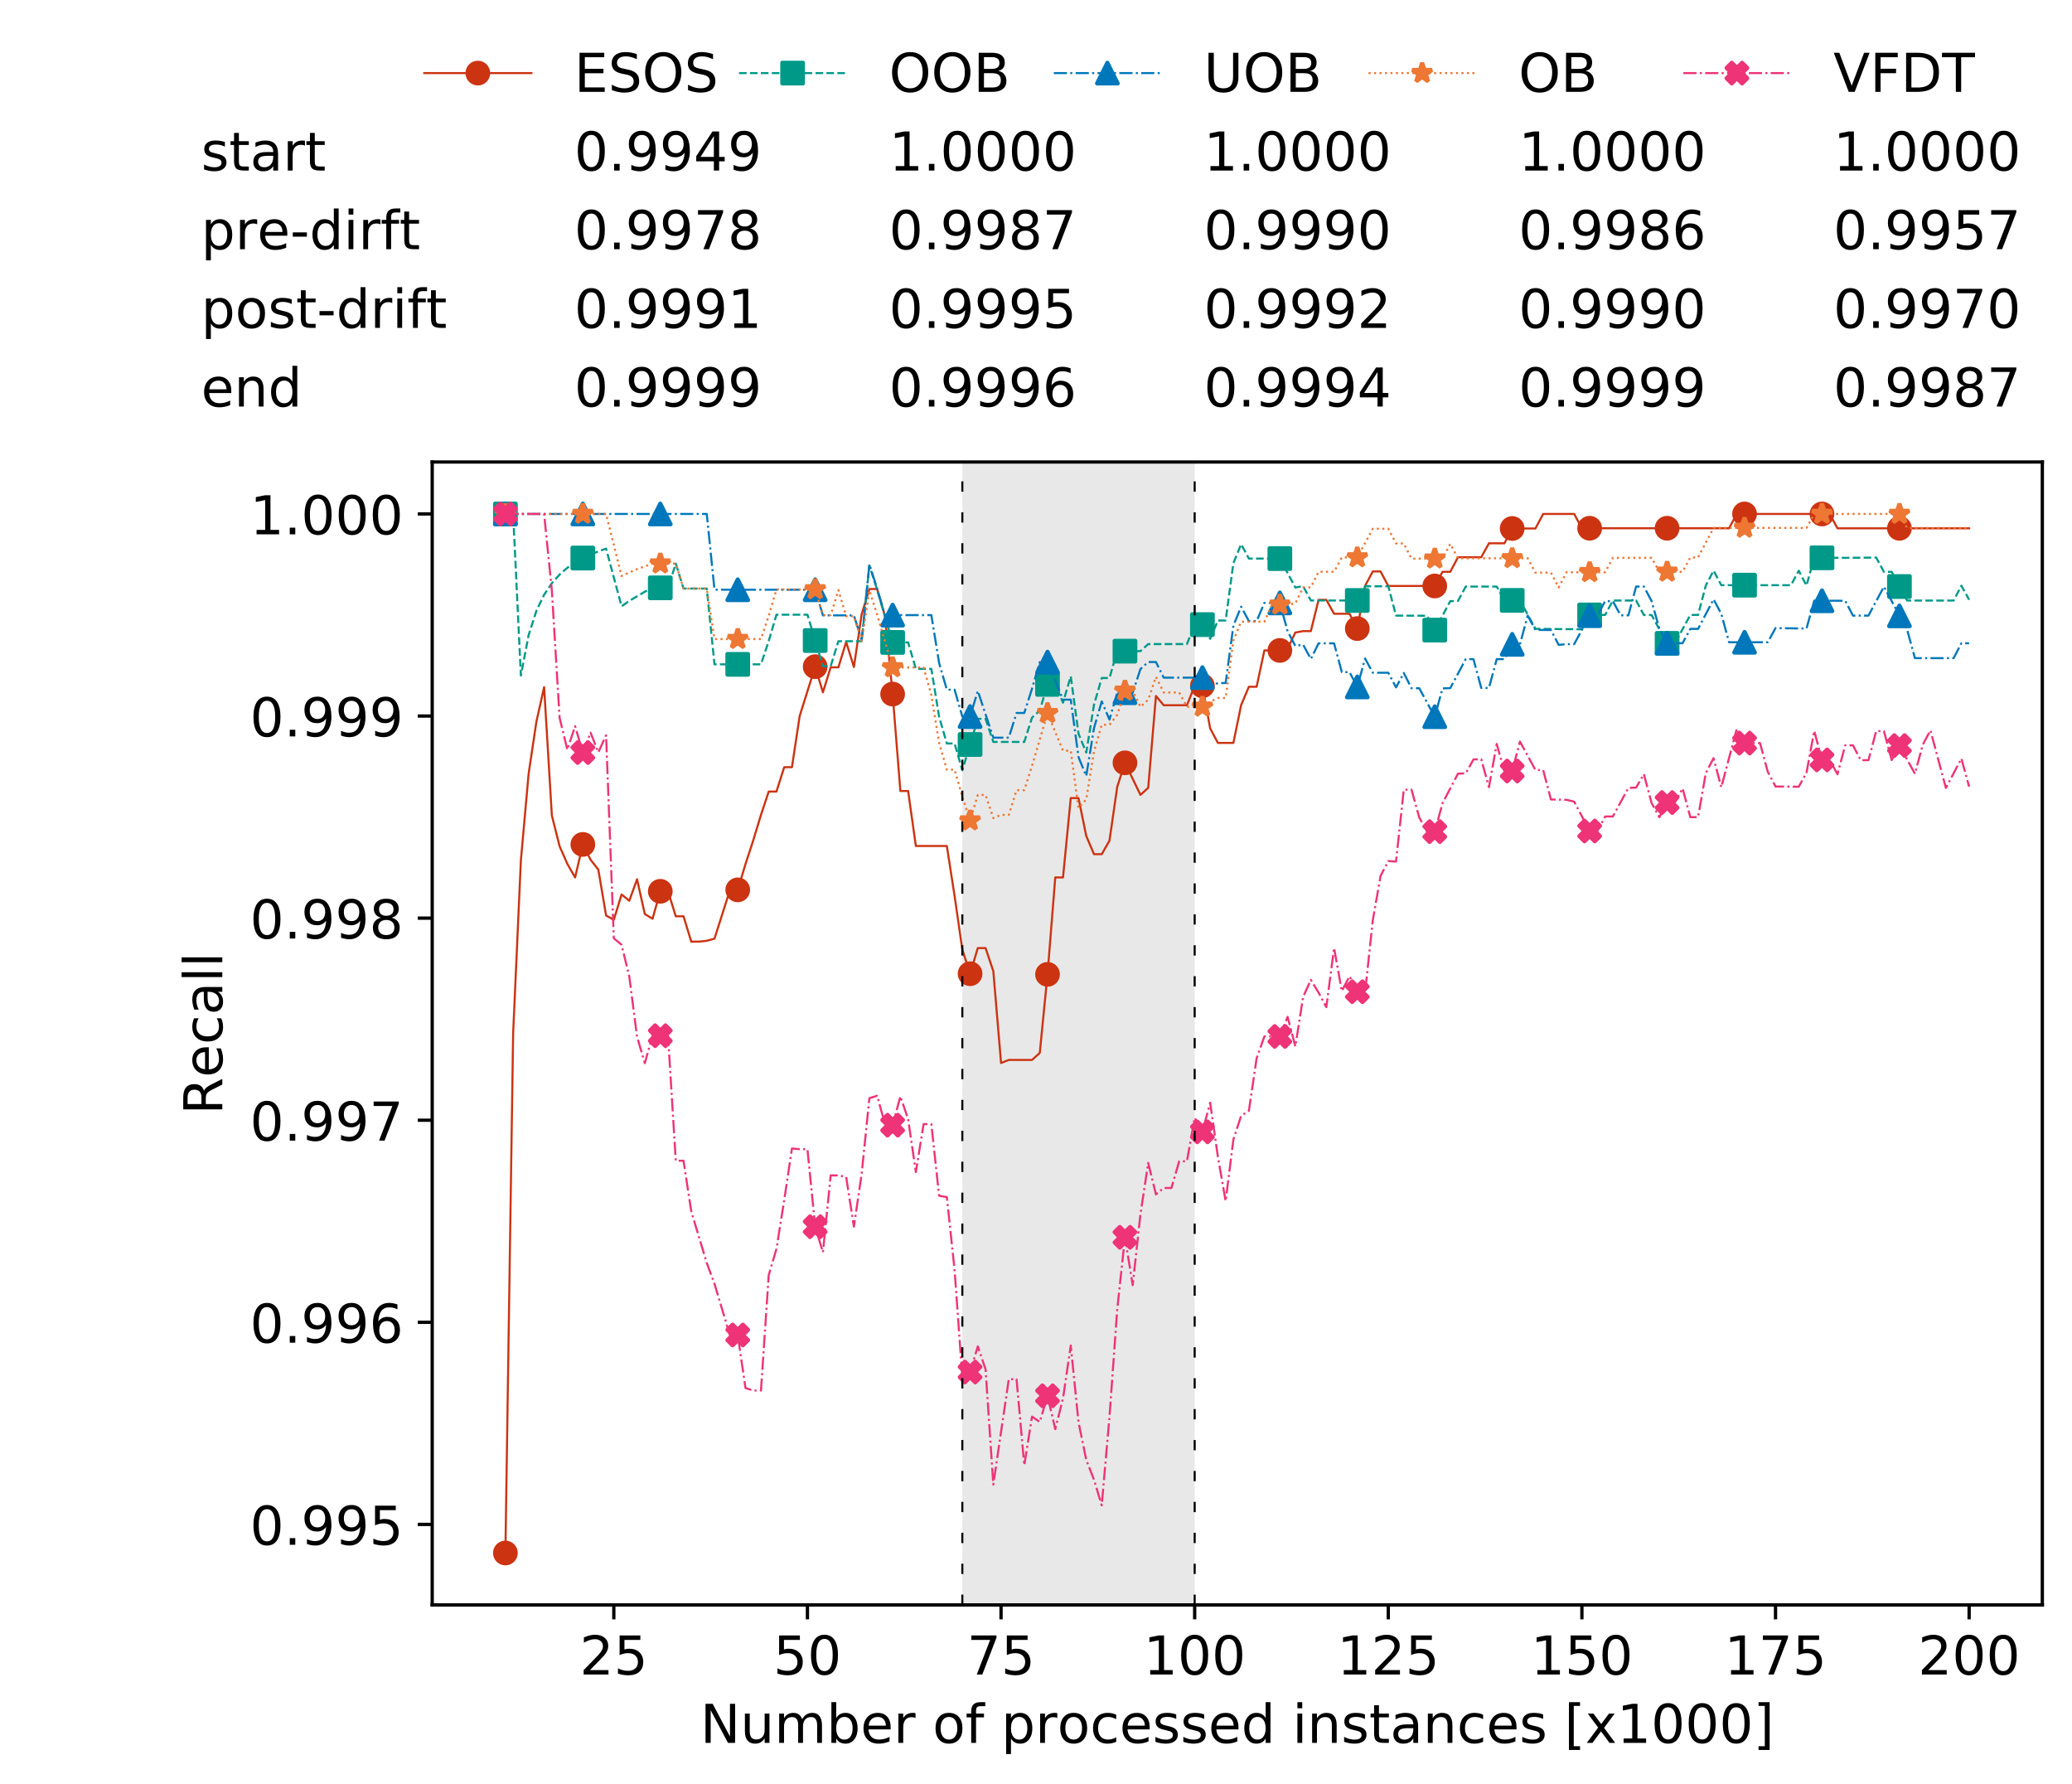 <?xml version="1.0" encoding="utf-8" standalone="no"?>
<!DOCTYPE svg PUBLIC "-//W3C//DTD SVG 1.1//EN"
  "http://www.w3.org/Graphics/SVG/1.1/DTD/svg11.dtd">
<!-- Created with matplotlib (https://matplotlib.org/) -->
<svg height="432.615pt" version="1.1" viewBox="0 0 502.65 432.615" width="502.65pt" xmlns="http://www.w3.org/2000/svg" xmlns:xlink="http://www.w3.org/1999/xlink">
 <defs>
  <style type="text/css">
*{stroke-linecap:butt;stroke-linejoin:round;white-space:pre;}
  </style>
 </defs>
 <g id="figure_1">
  <g id="patch_1">
   <path d="M 0 432.615 
L 502.65 432.615 
L 502.65 0 
L 0 0 
z
" style="fill:#ffffff;"/>
  </g>
  <g id="axes_1">
   <g id="patch_2">
    <path d="M 104.85 389.252 
L 495.45 389.252 
L 495.45 112.052 
L 104.85 112.052 
z
" style="fill:#ffffff;"/>
   </g>
   <g id="patch_3">
    <path clip-path="url(#p9b73a4da70)" d="M 289.817 389.252 
L 289.817 112.052 
L 233.453 112.052 
L 233.453 389.252 
z
" style="fill:#d3d3d3;opacity:0.5;"/>
   </g>
   <g id="matplotlib.axis_1">
    <g id="xtick_1">
     <g id="line2d_1">
      <defs>
       <path d="M 0 0 
L 0 3.5 
" id="me5b0e93cd2" style="stroke:#000000;stroke-width:0.8;"/>
      </defs>
      <g>
       <use style="stroke:#000000;stroke-width:0.8;" x="148.908" xlink:href="#me5b0e93cd2" y="389.252"/>
      </g>
     </g>
     <g id="text_1">
      <!-- 25 -->
      <defs>
       <path d="M 19.188 8.297 
L 53.609 8.297 
L 53.609 0 
L 7.328 0 
L 7.328 8.297 
Q 12.938 14.109 22.625 23.891 
Q 32.328 33.688 34.812 36.531 
Q 39.547 41.844 41.422 45.531 
Q 43.312 49.219 43.312 52.781 
Q 43.312 58.594 39.234 62.25 
Q 35.156 65.922 28.609 65.922 
Q 23.969 65.922 18.812 64.312 
Q 13.672 62.703 7.812 59.422 
L 7.812 69.391 
Q 13.766 71.781 18.938 73 
Q 24.125 74.219 28.422 74.219 
Q 39.75 74.219 46.484 68.547 
Q 53.219 62.891 53.219 53.422 
Q 53.219 48.922 51.531 44.891 
Q 49.859 40.875 45.406 35.406 
Q 44.188 33.984 37.641 27.219 
Q 31.109 20.453 19.188 8.297 
z
" id="DejaVuSans-50"/>
       <path d="M 10.797 72.906 
L 49.516 72.906 
L 49.516 64.594 
L 19.828 64.594 
L 19.828 46.734 
Q 21.969 47.469 24.109 47.828 
Q 26.266 48.188 28.422 48.188 
Q 40.625 48.188 47.75 41.5 
Q 54.891 34.812 54.891 23.391 
Q 54.891 11.625 47.562 5.094 
Q 40.234 -1.422 26.906 -1.422 
Q 22.312 -1.422 17.547 -0.641 
Q 12.797 0.141 7.719 1.703 
L 7.719 11.625 
Q 12.109 9.234 16.797 8.062 
Q 21.484 6.891 26.703 6.891 
Q 35.156 6.891 40.078 11.328 
Q 45.016 15.766 45.016 23.391 
Q 45.016 31 40.078 35.438 
Q 35.156 39.891 26.703 39.891 
Q 22.75 39.891 18.812 39.016 
Q 14.891 38.141 10.797 36.281 
z
" id="DejaVuSans-53"/>
      </defs>
      <g transform="translate(140.636 406.13)scale(0.13 -0.13)">
       <use xlink:href="#DejaVuSans-50"/>
       <use x="63.623" xlink:href="#DejaVuSans-53"/>
      </g>
     </g>
    </g>
    <g id="xtick_2">
     <g id="line2d_2">
      <g>
       <use style="stroke:#000000;stroke-width:0.8;" x="195.877" xlink:href="#me5b0e93cd2" y="389.252"/>
      </g>
     </g>
     <g id="text_2">
      <!-- 50 -->
      <defs>
       <path d="M 31.781 66.406 
Q 24.172 66.406 20.328 58.906 
Q 16.5 51.422 16.5 36.375 
Q 16.5 21.391 20.328 13.891 
Q 24.172 6.391 31.781 6.391 
Q 39.453 6.391 43.281 13.891 
Q 47.125 21.391 47.125 36.375 
Q 47.125 51.422 43.281 58.906 
Q 39.453 66.406 31.781 66.406 
z
M 31.781 74.219 
Q 44.047 74.219 50.516 64.516 
Q 56.984 54.828 56.984 36.375 
Q 56.984 17.969 50.516 8.266 
Q 44.047 -1.422 31.781 -1.422 
Q 19.531 -1.422 13.062 8.266 
Q 6.594 17.969 6.594 36.375 
Q 6.594 54.828 13.062 64.516 
Q 19.531 74.219 31.781 74.219 
z
" id="DejaVuSans-48"/>
      </defs>
      <g transform="translate(187.606 406.13)scale(0.13 -0.13)">
       <use xlink:href="#DejaVuSans-53"/>
       <use x="63.623" xlink:href="#DejaVuSans-48"/>
      </g>
     </g>
    </g>
    <g id="xtick_3">
     <g id="line2d_3">
      <g>
       <use style="stroke:#000000;stroke-width:0.8;" x="242.847" xlink:href="#me5b0e93cd2" y="389.252"/>
      </g>
     </g>
     <g id="text_3">
      <!-- 75 -->
      <defs>
       <path d="M 8.203 72.906 
L 55.078 72.906 
L 55.078 68.703 
L 28.609 0 
L 18.312 0 
L 43.219 64.594 
L 8.203 64.594 
z
" id="DejaVuSans-55"/>
      </defs>
      <g transform="translate(234.576 406.13)scale(0.13 -0.13)">
       <use xlink:href="#DejaVuSans-55"/>
       <use x="63.623" xlink:href="#DejaVuSans-53"/>
      </g>
     </g>
    </g>
    <g id="xtick_4">
     <g id="line2d_4">
      <g>
       <use style="stroke:#000000;stroke-width:0.8;" x="289.817" xlink:href="#me5b0e93cd2" y="389.252"/>
      </g>
     </g>
     <g id="text_4">
      <!-- 100 -->
      <defs>
       <path d="M 12.406 8.297 
L 28.516 8.297 
L 28.516 63.922 
L 10.984 60.406 
L 10.984 69.391 
L 28.422 72.906 
L 38.281 72.906 
L 38.281 8.297 
L 54.391 8.297 
L 54.391 0 
L 12.406 0 
z
" id="DejaVuSans-49"/>
      </defs>
      <g transform="translate(277.41 406.13)scale(0.13 -0.13)">
       <use xlink:href="#DejaVuSans-49"/>
       <use x="63.623" xlink:href="#DejaVuSans-48"/>
       <use x="127.246" xlink:href="#DejaVuSans-48"/>
      </g>
     </g>
    </g>
    <g id="xtick_5">
     <g id="line2d_5">
      <g>
       <use style="stroke:#000000;stroke-width:0.8;" x="336.786" xlink:href="#me5b0e93cd2" y="389.252"/>
      </g>
     </g>
     <g id="text_5">
      <!-- 125 -->
      <g transform="translate(324.379 406.13)scale(0.13 -0.13)">
       <use xlink:href="#DejaVuSans-49"/>
       <use x="63.623" xlink:href="#DejaVuSans-50"/>
       <use x="127.246" xlink:href="#DejaVuSans-53"/>
      </g>
     </g>
    </g>
    <g id="xtick_6">
     <g id="line2d_6">
      <g>
       <use style="stroke:#000000;stroke-width:0.8;" x="383.756" xlink:href="#me5b0e93cd2" y="389.252"/>
      </g>
     </g>
     <g id="text_6">
      <!-- 150 -->
      <g transform="translate(371.349 406.13)scale(0.13 -0.13)">
       <use xlink:href="#DejaVuSans-49"/>
       <use x="63.623" xlink:href="#DejaVuSans-53"/>
       <use x="127.246" xlink:href="#DejaVuSans-48"/>
      </g>
     </g>
    </g>
    <g id="xtick_7">
     <g id="line2d_7">
      <g>
       <use style="stroke:#000000;stroke-width:0.8;" x="430.726" xlink:href="#me5b0e93cd2" y="389.252"/>
      </g>
     </g>
     <g id="text_7">
      <!-- 175 -->
      <g transform="translate(418.319 406.13)scale(0.13 -0.13)">
       <use xlink:href="#DejaVuSans-49"/>
       <use x="63.623" xlink:href="#DejaVuSans-55"/>
       <use x="127.246" xlink:href="#DejaVuSans-53"/>
      </g>
     </g>
    </g>
    <g id="xtick_8">
     <g id="line2d_8">
      <g>
       <use style="stroke:#000000;stroke-width:0.8;" x="477.695" xlink:href="#me5b0e93cd2" y="389.252"/>
      </g>
     </g>
     <g id="text_8">
      <!-- 200 -->
      <g transform="translate(465.289 406.13)scale(0.13 -0.13)">
       <use xlink:href="#DejaVuSans-50"/>
       <use x="63.623" xlink:href="#DejaVuSans-48"/>
       <use x="127.246" xlink:href="#DejaVuSans-48"/>
      </g>
     </g>
    </g>
    <g id="text_9">
     <!-- Number of processed instances [x1000] -->
     <defs>
      <path d="M 9.812 72.906 
L 23.094 72.906 
L 55.422 11.922 
L 55.422 72.906 
L 64.984 72.906 
L 64.984 0 
L 51.703 0 
L 19.391 60.984 
L 19.391 0 
L 9.812 0 
z
" id="DejaVuSans-78"/>
      <path d="M 8.5 21.578 
L 8.5 54.688 
L 17.484 54.688 
L 17.484 21.922 
Q 17.484 14.156 20.5 10.266 
Q 23.531 6.391 29.594 6.391 
Q 36.859 6.391 41.078 11.031 
Q 45.312 15.672 45.312 23.688 
L 45.312 54.688 
L 54.297 54.688 
L 54.297 0 
L 45.312 0 
L 45.312 8.406 
Q 42.047 3.422 37.719 1 
Q 33.406 -1.422 27.688 -1.422 
Q 18.266 -1.422 13.375 4.438 
Q 8.5 10.297 8.5 21.578 
z
M 31.109 56 
z
" id="DejaVuSans-117"/>
      <path d="M 52 44.188 
Q 55.375 50.25 60.062 53.125 
Q 64.75 56 71.094 56 
Q 79.641 56 84.281 50.016 
Q 88.922 44.047 88.922 33.016 
L 88.922 0 
L 79.891 0 
L 79.891 32.719 
Q 79.891 40.578 77.094 44.375 
Q 74.312 48.188 68.609 48.188 
Q 61.625 48.188 57.562 43.547 
Q 53.516 38.922 53.516 30.906 
L 53.516 0 
L 44.484 0 
L 44.484 32.719 
Q 44.484 40.625 41.703 44.406 
Q 38.922 48.188 33.109 48.188 
Q 26.219 48.188 22.156 43.531 
Q 18.109 38.875 18.109 30.906 
L 18.109 0 
L 9.078 0 
L 9.078 54.688 
L 18.109 54.688 
L 18.109 46.188 
Q 21.188 51.219 25.484 53.609 
Q 29.781 56 35.688 56 
Q 41.656 56 45.828 52.969 
Q 50 49.953 52 44.188 
z
" id="DejaVuSans-109"/>
      <path d="M 48.688 27.297 
Q 48.688 37.203 44.609 42.844 
Q 40.531 48.484 33.406 48.484 
Q 26.266 48.484 22.188 42.844 
Q 18.109 37.203 18.109 27.297 
Q 18.109 17.391 22.188 11.75 
Q 26.266 6.109 33.406 6.109 
Q 40.531 6.109 44.609 11.75 
Q 48.688 17.391 48.688 27.297 
z
M 18.109 46.391 
Q 20.953 51.266 25.266 53.625 
Q 29.594 56 35.594 56 
Q 45.562 56 51.781 48.094 
Q 58.016 40.188 58.016 27.297 
Q 58.016 14.406 51.781 6.484 
Q 45.562 -1.422 35.594 -1.422 
Q 29.594 -1.422 25.266 0.953 
Q 20.953 3.328 18.109 8.203 
L 18.109 0 
L 9.078 0 
L 9.078 75.984 
L 18.109 75.984 
z
" id="DejaVuSans-98"/>
      <path d="M 56.203 29.594 
L 56.203 25.203 
L 14.891 25.203 
Q 15.484 15.922 20.484 11.062 
Q 25.484 6.203 34.422 6.203 
Q 39.594 6.203 44.453 7.469 
Q 49.312 8.734 54.109 11.281 
L 54.109 2.781 
Q 49.266 0.734 44.188 -0.344 
Q 39.109 -1.422 33.891 -1.422 
Q 20.797 -1.422 13.156 6.188 
Q 5.516 13.812 5.516 26.812 
Q 5.516 40.234 12.766 48.109 
Q 20.016 56 32.328 56 
Q 43.359 56 49.781 48.891 
Q 56.203 41.797 56.203 29.594 
z
M 47.219 32.234 
Q 47.125 39.594 43.094 43.984 
Q 39.062 48.391 32.422 48.391 
Q 24.906 48.391 20.391 44.141 
Q 15.875 39.891 15.188 32.172 
z
" id="DejaVuSans-101"/>
      <path d="M 41.109 46.297 
Q 39.594 47.172 37.812 47.578 
Q 36.031 48 33.891 48 
Q 26.266 48 22.188 43.047 
Q 18.109 38.094 18.109 28.812 
L 18.109 0 
L 9.078 0 
L 9.078 54.688 
L 18.109 54.688 
L 18.109 46.188 
Q 20.953 51.172 25.484 53.578 
Q 30.031 56 36.531 56 
Q 37.453 56 38.578 55.875 
Q 39.703 55.766 41.062 55.516 
z
" id="DejaVuSans-114"/>
      <path id="DejaVuSans-32"/>
      <path d="M 30.609 48.391 
Q 23.391 48.391 19.188 42.75 
Q 14.984 37.109 14.984 27.297 
Q 14.984 17.484 19.156 11.844 
Q 23.344 6.203 30.609 6.203 
Q 37.797 6.203 41.984 11.859 
Q 46.188 17.531 46.188 27.297 
Q 46.188 37.016 41.984 42.703 
Q 37.797 48.391 30.609 48.391 
z
M 30.609 56 
Q 42.328 56 49.016 48.375 
Q 55.719 40.766 55.719 27.297 
Q 55.719 13.875 49.016 6.219 
Q 42.328 -1.422 30.609 -1.422 
Q 18.844 -1.422 12.172 6.219 
Q 5.516 13.875 5.516 27.297 
Q 5.516 40.766 12.172 48.375 
Q 18.844 56 30.609 56 
z
" id="DejaVuSans-111"/>
      <path d="M 37.109 75.984 
L 37.109 68.5 
L 28.516 68.5 
Q 23.688 68.5 21.797 66.547 
Q 19.922 64.594 19.922 59.516 
L 19.922 54.688 
L 34.719 54.688 
L 34.719 47.703 
L 19.922 47.703 
L 19.922 0 
L 10.891 0 
L 10.891 47.703 
L 2.297 47.703 
L 2.297 54.688 
L 10.891 54.688 
L 10.891 58.5 
Q 10.891 67.625 15.141 71.797 
Q 19.391 75.984 28.609 75.984 
z
" id="DejaVuSans-102"/>
      <path d="M 18.109 8.203 
L 18.109 -20.797 
L 9.078 -20.797 
L 9.078 54.688 
L 18.109 54.688 
L 18.109 46.391 
Q 20.953 51.266 25.266 53.625 
Q 29.594 56 35.594 56 
Q 45.562 56 51.781 48.094 
Q 58.016 40.188 58.016 27.297 
Q 58.016 14.406 51.781 6.484 
Q 45.562 -1.422 35.594 -1.422 
Q 29.594 -1.422 25.266 0.953 
Q 20.953 3.328 18.109 8.203 
z
M 48.688 27.297 
Q 48.688 37.203 44.609 42.844 
Q 40.531 48.484 33.406 48.484 
Q 26.266 48.484 22.188 42.844 
Q 18.109 37.203 18.109 27.297 
Q 18.109 17.391 22.188 11.75 
Q 26.266 6.109 33.406 6.109 
Q 40.531 6.109 44.609 11.75 
Q 48.688 17.391 48.688 27.297 
z
" id="DejaVuSans-112"/>
      <path d="M 48.781 52.594 
L 48.781 44.188 
Q 44.969 46.297 41.141 47.344 
Q 37.312 48.391 33.406 48.391 
Q 24.656 48.391 19.812 42.844 
Q 14.984 37.312 14.984 27.297 
Q 14.984 17.281 19.812 11.734 
Q 24.656 6.203 33.406 6.203 
Q 37.312 6.203 41.141 7.25 
Q 44.969 8.297 48.781 10.406 
L 48.781 2.094 
Q 45.016 0.344 40.984 -0.531 
Q 36.969 -1.422 32.422 -1.422 
Q 20.062 -1.422 12.781 6.344 
Q 5.516 14.109 5.516 27.297 
Q 5.516 40.672 12.859 48.328 
Q 20.219 56 33.016 56 
Q 37.156 56 41.109 55.141 
Q 45.062 54.297 48.781 52.594 
z
" id="DejaVuSans-99"/>
      <path d="M 44.281 53.078 
L 44.281 44.578 
Q 40.484 46.531 36.375 47.5 
Q 32.281 48.484 27.875 48.484 
Q 21.188 48.484 17.844 46.438 
Q 14.5 44.391 14.5 40.281 
Q 14.5 37.156 16.891 35.375 
Q 19.281 33.594 26.516 31.984 
L 29.594 31.297 
Q 39.156 29.25 43.188 25.516 
Q 47.219 21.781 47.219 15.094 
Q 47.219 7.469 41.188 3.016 
Q 35.156 -1.422 24.609 -1.422 
Q 20.219 -1.422 15.453 -0.562 
Q 10.688 0.297 5.422 2 
L 5.422 11.281 
Q 10.406 8.688 15.234 7.391 
Q 20.062 6.109 24.812 6.109 
Q 31.156 6.109 34.562 8.281 
Q 37.984 10.453 37.984 14.406 
Q 37.984 18.062 35.516 20.016 
Q 33.062 21.969 24.703 23.781 
L 21.578 24.516 
Q 13.234 26.266 9.516 29.906 
Q 5.812 33.547 5.812 39.891 
Q 5.812 47.609 11.281 51.797 
Q 16.75 56 26.812 56 
Q 31.781 56 36.172 55.266 
Q 40.578 54.547 44.281 53.078 
z
" id="DejaVuSans-115"/>
      <path d="M 45.406 46.391 
L 45.406 75.984 
L 54.391 75.984 
L 54.391 0 
L 45.406 0 
L 45.406 8.203 
Q 42.578 3.328 38.25 0.953 
Q 33.938 -1.422 27.875 -1.422 
Q 17.969 -1.422 11.734 6.484 
Q 5.516 14.406 5.516 27.297 
Q 5.516 40.188 11.734 48.094 
Q 17.969 56 27.875 56 
Q 33.938 56 38.25 53.625 
Q 42.578 51.266 45.406 46.391 
z
M 14.797 27.297 
Q 14.797 17.391 18.875 11.75 
Q 22.953 6.109 30.078 6.109 
Q 37.203 6.109 41.297 11.75 
Q 45.406 17.391 45.406 27.297 
Q 45.406 37.203 41.297 42.844 
Q 37.203 48.484 30.078 48.484 
Q 22.953 48.484 18.875 42.844 
Q 14.797 37.203 14.797 27.297 
z
" id="DejaVuSans-100"/>
      <path d="M 9.422 54.688 
L 18.406 54.688 
L 18.406 0 
L 9.422 0 
z
M 9.422 75.984 
L 18.406 75.984 
L 18.406 64.594 
L 9.422 64.594 
z
" id="DejaVuSans-105"/>
      <path d="M 54.891 33.016 
L 54.891 0 
L 45.906 0 
L 45.906 32.719 
Q 45.906 40.484 42.875 44.328 
Q 39.844 48.188 33.797 48.188 
Q 26.516 48.188 22.312 43.547 
Q 18.109 38.922 18.109 30.906 
L 18.109 0 
L 9.078 0 
L 9.078 54.688 
L 18.109 54.688 
L 18.109 46.188 
Q 21.344 51.125 25.703 53.562 
Q 30.078 56 35.797 56 
Q 45.219 56 50.047 50.172 
Q 54.891 44.344 54.891 33.016 
z
" id="DejaVuSans-110"/>
      <path d="M 18.312 70.219 
L 18.312 54.688 
L 36.812 54.688 
L 36.812 47.703 
L 18.312 47.703 
L 18.312 18.016 
Q 18.312 11.328 20.141 9.422 
Q 21.969 7.516 27.594 7.516 
L 36.812 7.516 
L 36.812 0 
L 27.594 0 
Q 17.188 0 13.234 3.875 
Q 9.281 7.766 9.281 18.016 
L 9.281 47.703 
L 2.688 47.703 
L 2.688 54.688 
L 9.281 54.688 
L 9.281 70.219 
z
" id="DejaVuSans-116"/>
      <path d="M 34.281 27.484 
Q 23.391 27.484 19.188 25 
Q 14.984 22.516 14.984 16.5 
Q 14.984 11.719 18.141 8.906 
Q 21.297 6.109 26.703 6.109 
Q 34.188 6.109 38.703 11.406 
Q 43.219 16.703 43.219 25.484 
L 43.219 27.484 
z
M 52.203 31.203 
L 52.203 0 
L 43.219 0 
L 43.219 8.297 
Q 40.141 3.328 35.547 0.953 
Q 30.953 -1.422 24.312 -1.422 
Q 15.922 -1.422 10.953 3.297 
Q 6 8.016 6 15.922 
Q 6 25.141 12.172 29.828 
Q 18.359 34.516 30.609 34.516 
L 43.219 34.516 
L 43.219 35.406 
Q 43.219 41.609 39.141 45 
Q 35.062 48.391 27.688 48.391 
Q 23 48.391 18.547 47.266 
Q 14.109 46.141 10.016 43.891 
L 10.016 52.203 
Q 14.938 54.109 19.578 55.047 
Q 24.219 56 28.609 56 
Q 40.484 56 46.344 49.844 
Q 52.203 43.703 52.203 31.203 
z
" id="DejaVuSans-97"/>
      <path d="M 8.594 75.984 
L 29.297 75.984 
L 29.297 69 
L 17.578 69 
L 17.578 -6.203 
L 29.297 -6.203 
L 29.297 -13.188 
L 8.594 -13.188 
z
" id="DejaVuSans-91"/>
      <path d="M 54.891 54.688 
L 35.109 28.078 
L 55.906 0 
L 45.312 0 
L 29.391 21.484 
L 13.484 0 
L 2.875 0 
L 24.125 28.609 
L 4.688 54.688 
L 15.281 54.688 
L 29.781 35.203 
L 44.281 54.688 
z
" id="DejaVuSans-120"/>
      <path d="M 30.422 75.984 
L 30.422 -13.188 
L 9.719 -13.188 
L 9.719 -6.203 
L 21.391 -6.203 
L 21.391 69 
L 9.719 69 
L 9.719 75.984 
z
" id="DejaVuSans-93"/>
     </defs>
     <g transform="translate(169.881 422.711)scale(0.13 -0.13)">
      <use xlink:href="#DejaVuSans-78"/>
      <use x="74.805" xlink:href="#DejaVuSans-117"/>
      <use x="138.184" xlink:href="#DejaVuSans-109"/>
      <use x="235.596" xlink:href="#DejaVuSans-98"/>
      <use x="299.072" xlink:href="#DejaVuSans-101"/>
      <use x="360.596" xlink:href="#DejaVuSans-114"/>
      <use x="401.709" xlink:href="#DejaVuSans-32"/>
      <use x="433.496" xlink:href="#DejaVuSans-111"/>
      <use x="494.678" xlink:href="#DejaVuSans-102"/>
      <use x="529.883" xlink:href="#DejaVuSans-32"/>
      <use x="561.67" xlink:href="#DejaVuSans-112"/>
      <use x="625.146" xlink:href="#DejaVuSans-114"/>
      <use x="666.229" xlink:href="#DejaVuSans-111"/>
      <use x="727.41" xlink:href="#DejaVuSans-99"/>
      <use x="782.391" xlink:href="#DejaVuSans-101"/>
      <use x="843.914" xlink:href="#DejaVuSans-115"/>
      <use x="896.014" xlink:href="#DejaVuSans-115"/>
      <use x="948.113" xlink:href="#DejaVuSans-101"/>
      <use x="1009.637" xlink:href="#DejaVuSans-100"/>
      <use x="1073.113" xlink:href="#DejaVuSans-32"/>
      <use x="1104.9" xlink:href="#DejaVuSans-105"/>
      <use x="1132.684" xlink:href="#DejaVuSans-110"/>
      <use x="1196.062" xlink:href="#DejaVuSans-115"/>
      <use x="1248.162" xlink:href="#DejaVuSans-116"/>
      <use x="1287.371" xlink:href="#DejaVuSans-97"/>
      <use x="1348.65" xlink:href="#DejaVuSans-110"/>
      <use x="1412.029" xlink:href="#DejaVuSans-99"/>
      <use x="1467.01" xlink:href="#DejaVuSans-101"/>
      <use x="1528.533" xlink:href="#DejaVuSans-115"/>
      <use x="1580.633" xlink:href="#DejaVuSans-32"/>
      <use x="1612.42" xlink:href="#DejaVuSans-91"/>
      <use x="1651.434" xlink:href="#DejaVuSans-120"/>
      <use x="1710.613" xlink:href="#DejaVuSans-49"/>
      <use x="1774.236" xlink:href="#DejaVuSans-48"/>
      <use x="1837.859" xlink:href="#DejaVuSans-48"/>
      <use x="1901.482" xlink:href="#DejaVuSans-48"/>
      <use x="1965.105" xlink:href="#DejaVuSans-93"/>
     </g>
    </g>
   </g>
   <g id="matplotlib.axis_2">
    <g id="ytick_1">
     <g id="line2d_9">
      <defs>
       <path d="M 0 0 
L -3.5 0 
" id="mfeb2e51fea" style="stroke:#000000;stroke-width:0.8;"/>
      </defs>
      <g>
       <use style="stroke:#000000;stroke-width:0.8;" x="104.85" xlink:href="#mfeb2e51fea" y="369.722"/>
      </g>
     </g>
     <g id="text_10">
      <!-- 0.995 -->
      <defs>
       <path d="M 10.688 12.406 
L 21 12.406 
L 21 0 
L 10.688 0 
z
" id="DejaVuSans-46"/>
       <path d="M 10.984 1.516 
L 10.984 10.5 
Q 14.703 8.734 18.5 7.812 
Q 22.312 6.891 25.984 6.891 
Q 35.75 6.891 40.891 13.453 
Q 46.047 20.016 46.781 33.406 
Q 43.953 29.203 39.594 26.953 
Q 35.25 24.703 29.984 24.703 
Q 19.047 24.703 12.672 31.312 
Q 6.297 37.938 6.297 49.422 
Q 6.297 60.641 12.938 67.422 
Q 19.578 74.219 30.609 74.219 
Q 43.266 74.219 49.922 64.516 
Q 56.594 54.828 56.594 36.375 
Q 56.594 19.141 48.406 8.859 
Q 40.234 -1.422 26.422 -1.422 
Q 22.703 -1.422 18.891 -0.688 
Q 15.094 0.047 10.984 1.516 
z
M 30.609 32.422 
Q 37.25 32.422 41.125 36.953 
Q 45.016 41.5 45.016 49.422 
Q 45.016 57.281 41.125 61.844 
Q 37.25 66.406 30.609 66.406 
Q 23.969 66.406 20.094 61.844 
Q 16.219 57.281 16.219 49.422 
Q 16.219 41.5 20.094 36.953 
Q 23.969 32.422 30.609 32.422 
z
" id="DejaVuSans-57"/>
      </defs>
      <g transform="translate(60.633 374.661)scale(0.13 -0.13)">
       <use xlink:href="#DejaVuSans-48"/>
       <use x="63.623" xlink:href="#DejaVuSans-46"/>
       <use x="95.41" xlink:href="#DejaVuSans-57"/>
       <use x="159.033" xlink:href="#DejaVuSans-57"/>
       <use x="222.656" xlink:href="#DejaVuSans-53"/>
      </g>
     </g>
    </g>
    <g id="ytick_2">
     <g id="line2d_10">
      <g>
       <use style="stroke:#000000;stroke-width:0.8;" x="104.85" xlink:href="#mfeb2e51fea" y="320.708"/>
      </g>
     </g>
     <g id="text_11">
      <!-- 0.996 -->
      <defs>
       <path d="M 33.016 40.375 
Q 26.375 40.375 22.484 35.828 
Q 18.609 31.297 18.609 23.391 
Q 18.609 15.531 22.484 10.953 
Q 26.375 6.391 33.016 6.391 
Q 39.656 6.391 43.531 10.953 
Q 47.406 15.531 47.406 23.391 
Q 47.406 31.297 43.531 35.828 
Q 39.656 40.375 33.016 40.375 
z
M 52.594 71.297 
L 52.594 62.312 
Q 48.875 64.062 45.094 64.984 
Q 41.312 65.922 37.594 65.922 
Q 27.828 65.922 22.672 59.328 
Q 17.531 52.734 16.797 39.406 
Q 19.672 43.656 24.016 45.922 
Q 28.375 48.188 33.594 48.188 
Q 44.578 48.188 50.953 41.516 
Q 57.328 34.859 57.328 23.391 
Q 57.328 12.156 50.688 5.359 
Q 44.047 -1.422 33.016 -1.422 
Q 20.359 -1.422 13.672 8.266 
Q 6.984 17.969 6.984 36.375 
Q 6.984 53.656 15.188 63.938 
Q 23.391 74.219 37.203 74.219 
Q 40.922 74.219 44.703 73.484 
Q 48.484 72.75 52.594 71.297 
z
" id="DejaVuSans-54"/>
      </defs>
      <g transform="translate(60.633 325.647)scale(0.13 -0.13)">
       <use xlink:href="#DejaVuSans-48"/>
       <use x="63.623" xlink:href="#DejaVuSans-46"/>
       <use x="95.41" xlink:href="#DejaVuSans-57"/>
       <use x="159.033" xlink:href="#DejaVuSans-57"/>
       <use x="222.656" xlink:href="#DejaVuSans-54"/>
      </g>
     </g>
    </g>
    <g id="ytick_3">
     <g id="line2d_11">
      <g>
       <use style="stroke:#000000;stroke-width:0.8;" x="104.85" xlink:href="#mfeb2e51fea" y="271.694"/>
      </g>
     </g>
     <g id="text_12">
      <!-- 0.997 -->
      <g transform="translate(60.633 276.633)scale(0.13 -0.13)">
       <use xlink:href="#DejaVuSans-48"/>
       <use x="63.623" xlink:href="#DejaVuSans-46"/>
       <use x="95.41" xlink:href="#DejaVuSans-57"/>
       <use x="159.033" xlink:href="#DejaVuSans-57"/>
       <use x="222.656" xlink:href="#DejaVuSans-55"/>
      </g>
     </g>
    </g>
    <g id="ytick_4">
     <g id="line2d_12">
      <g>
       <use style="stroke:#000000;stroke-width:0.8;" x="104.85" xlink:href="#mfeb2e51fea" y="222.68"/>
      </g>
     </g>
     <g id="text_13">
      <!-- 0.998 -->
      <defs>
       <path d="M 31.781 34.625 
Q 24.75 34.625 20.719 30.859 
Q 16.703 27.094 16.703 20.516 
Q 16.703 13.922 20.719 10.156 
Q 24.75 6.391 31.781 6.391 
Q 38.812 6.391 42.859 10.172 
Q 46.922 13.969 46.922 20.516 
Q 46.922 27.094 42.891 30.859 
Q 38.875 34.625 31.781 34.625 
z
M 21.922 38.812 
Q 15.578 40.375 12.031 44.719 
Q 8.5 49.078 8.5 55.328 
Q 8.5 64.062 14.719 69.141 
Q 20.953 74.219 31.781 74.219 
Q 42.672 74.219 48.875 69.141 
Q 55.078 64.062 55.078 55.328 
Q 55.078 49.078 51.531 44.719 
Q 48 40.375 41.703 38.812 
Q 48.828 37.156 52.797 32.312 
Q 56.781 27.484 56.781 20.516 
Q 56.781 9.906 50.312 4.234 
Q 43.844 -1.422 31.781 -1.422 
Q 19.734 -1.422 13.25 4.234 
Q 6.781 9.906 6.781 20.516 
Q 6.781 27.484 10.781 32.312 
Q 14.797 37.156 21.922 38.812 
z
M 18.312 54.391 
Q 18.312 48.734 21.844 45.562 
Q 25.391 42.391 31.781 42.391 
Q 38.141 42.391 41.719 45.562 
Q 45.312 48.734 45.312 54.391 
Q 45.312 60.062 41.719 63.234 
Q 38.141 66.406 31.781 66.406 
Q 25.391 66.406 21.844 63.234 
Q 18.312 60.062 18.312 54.391 
z
" id="DejaVuSans-56"/>
      </defs>
      <g transform="translate(60.633 227.619)scale(0.13 -0.13)">
       <use xlink:href="#DejaVuSans-48"/>
       <use x="63.623" xlink:href="#DejaVuSans-46"/>
       <use x="95.41" xlink:href="#DejaVuSans-57"/>
       <use x="159.033" xlink:href="#DejaVuSans-57"/>
       <use x="222.656" xlink:href="#DejaVuSans-56"/>
      </g>
     </g>
    </g>
    <g id="ytick_5">
     <g id="line2d_13">
      <g>
       <use style="stroke:#000000;stroke-width:0.8;" x="104.85" xlink:href="#mfeb2e51fea" y="173.666"/>
      </g>
     </g>
     <g id="text_14">
      <!-- 0.999 -->
      <g transform="translate(60.633 178.605)scale(0.13 -0.13)">
       <use xlink:href="#DejaVuSans-48"/>
       <use x="63.623" xlink:href="#DejaVuSans-46"/>
       <use x="95.41" xlink:href="#DejaVuSans-57"/>
       <use x="159.033" xlink:href="#DejaVuSans-57"/>
       <use x="222.656" xlink:href="#DejaVuSans-57"/>
      </g>
     </g>
    </g>
    <g id="ytick_6">
     <g id="line2d_14">
      <g>
       <use style="stroke:#000000;stroke-width:0.8;" x="104.85" xlink:href="#mfeb2e51fea" y="124.652"/>
      </g>
     </g>
     <g id="text_15">
      <!-- 1.000 -->
      <g transform="translate(60.633 129.591)scale(0.13 -0.13)">
       <use xlink:href="#DejaVuSans-49"/>
       <use x="63.623" xlink:href="#DejaVuSans-46"/>
       <use x="95.41" xlink:href="#DejaVuSans-48"/>
       <use x="159.033" xlink:href="#DejaVuSans-48"/>
       <use x="222.656" xlink:href="#DejaVuSans-48"/>
      </g>
     </g>
    </g>
    <g id="text_16">
     <!-- Recall -->
     <defs>
      <path d="M 44.391 34.188 
Q 47.562 33.109 50.562 29.594 
Q 53.562 26.078 56.594 19.922 
L 66.609 0 
L 56 0 
L 46.688 18.703 
Q 43.062 26.031 39.672 28.422 
Q 36.281 30.812 30.422 30.812 
L 19.672 30.812 
L 19.672 0 
L 9.812 0 
L 9.812 72.906 
L 32.078 72.906 
Q 44.578 72.906 50.734 67.672 
Q 56.891 62.453 56.891 51.906 
Q 56.891 45.016 53.688 40.469 
Q 50.484 35.938 44.391 34.188 
z
M 19.672 64.797 
L 19.672 38.922 
L 32.078 38.922 
Q 39.203 38.922 42.844 42.219 
Q 46.484 45.516 46.484 51.906 
Q 46.484 58.297 42.844 61.547 
Q 39.203 64.797 32.078 64.797 
z
" id="DejaVuSans-82"/>
      <path d="M 9.422 75.984 
L 18.406 75.984 
L 18.406 0 
L 9.422 0 
z
" id="DejaVuSans-108"/>
     </defs>
     <g transform="translate(53.93 270.333)rotate(-90)scale(0.13 -0.13)">
      <use xlink:href="#DejaVuSans-82"/>
      <use x="69.42" xlink:href="#DejaVuSans-101"/>
      <use x="130.943" xlink:href="#DejaVuSans-99"/>
      <use x="185.924" xlink:href="#DejaVuSans-97"/>
      <use x="247.203" xlink:href="#DejaVuSans-108"/>
      <use x="274.986" xlink:href="#DejaVuSans-108"/>
     </g>
    </g>
   </g>
   <g id="line2d_15"/>
   <g id="line2d_16"/>
   <g id="line2d_17"/>
   <g id="line2d_18"/>
   <g id="line2d_19"/>
   <g id="line2d_20">
    <path clip-path="url(#p9b73a4da70)" d="M 122.605 376.652 
L 124.483 250.652 
L 126.362 208.652 
L 128.241 187.652 
L 130.12 175.052 
L 131.998 166.652 
L 133.877 197.798 
L 135.756 205.258 
L 137.635 209.52 
L 139.514 212.816 
L 141.392 204.801 
L 143.271 208.515 
L 145.15 210.914 
L 147.029 222.042 
L 148.908 223.095 
L 150.786 216.943 
L 152.665 218.461 
L 154.544 213.25 
L 156.423 221.681 
L 158.302 222.822 
L 160.18 216.17 
L 162.059 216.17 
L 163.938 222.236 
L 165.817 222.236 
L 167.695 228.378 
L 169.574 228.378 
L 171.453 228.175 
L 173.332 227.66 
L 177.089 215.821 
L 178.968 215.821 
L 180.847 209.585 
L 182.726 203.832 
L 184.605 197.635 
L 186.483 191.975 
L 188.362 191.975 
L 190.241 186.07 
L 192.12 186.07 
L 193.998 173.63 
L 197.756 161.689 
L 199.635 167.909 
L 201.514 161.843 
L 203.392 161.843 
L 205.271 155.701 
L 207.15 161.782 
L 209.029 148.985 
L 210.908 142.858 
L 212.786 142.858 
L 214.665 149.291 
L 216.544 168.337 
L 218.423 191.845 
L 220.302 191.845 
L 222.18 205.186 
L 229.695 205.186 
L 231.574 217.289 
L 233.453 230.324 
L 235.332 236.159 
L 237.211 229.939 
L 239.089 229.939 
L 240.968 235.534 
L 242.847 257.814 
L 244.726 257.072 
L 250.362 257.072 
L 252.241 255.361 
L 254.12 236.314 
L 255.998 212.806 
L 257.877 212.806 
L 259.756 193.56 
L 261.635 193.56 
L 263.514 202.739 
L 265.392 207.17 
L 267.271 207.17 
L 269.15 203.884 
L 271.029 190.848 
L 272.908 185.013 
L 276.665 192.787 
L 278.544 191.076 
L 280.423 168.797 
L 282.302 171.045 
L 287.938 171.045 
L 289.817 166.323 
L 291.695 166.323 
L 293.574 176.663 
L 295.453 180.179 
L 299.211 180.179 
L 301.089 171.001 
L 302.968 166.569 
L 304.847 166.569 
L 306.726 157.753 
L 310.483 157.753 
L 312.362 157.314 
L 314.241 153.412 
L 316.12 153.07 
L 317.998 153.07 
L 319.877 145.482 
L 321.756 145.482 
L 323.635 148.862 
L 327.392 148.862 
L 329.271 152.451 
L 331.15 142.11 
L 333.029 138.594 
L 334.908 138.594 
L 336.786 142.12 
L 348.059 142.12 
L 349.938 138.688 
L 351.817 138.688 
L 353.695 135.146 
L 359.332 135.146 
L 361.211 131.766 
L 364.968 131.766 
L 366.847 128.178 
L 372.483 128.178 
L 374.362 124.652 
L 381.877 124.652 
L 383.756 128.118 
L 419.453 128.118 
L 421.332 124.652 
L 443.877 124.652 
L 445.756 128.133 
L 477.695 128.133 
L 477.695 128.133 
" style="fill:none;stroke:#cc3311;stroke-linecap:square;stroke-width:0.5;"/>
    <defs>
     <path d="M 0 2.5 
C 0.663 2.5 1.299 2.237 1.768 1.768 
C 2.237 1.299 2.5 0.663 2.5 0 
C 2.5 -0.663 2.237 -1.299 1.768 -1.768 
C 1.299 -2.237 0.663 -2.5 0 -2.5 
C -0.663 -2.5 -1.299 -2.237 -1.768 -1.768 
C -2.237 -1.299 -2.5 -0.663 -2.5 0 
C -2.5 0.663 -2.237 1.299 -1.768 1.768 
C -1.299 2.237 -0.663 2.5 0 2.5 
z
" id="m47008bab36" style="stroke:#cc3311;"/>
    </defs>
    <g clip-path="url(#p9b73a4da70)">
     <use style="fill:#cc3311;stroke:#cc3311;" x="122.605" xlink:href="#m47008bab36" y="376.652"/>
     <use style="fill:#cc3311;stroke:#cc3311;" x="141.392" xlink:href="#m47008bab36" y="204.801"/>
     <use style="fill:#cc3311;stroke:#cc3311;" x="160.18" xlink:href="#m47008bab36" y="216.17"/>
     <use style="fill:#cc3311;stroke:#cc3311;" x="178.968" xlink:href="#m47008bab36" y="215.821"/>
     <use style="fill:#cc3311;stroke:#cc3311;" x="197.756" xlink:href="#m47008bab36" y="161.689"/>
     <use style="fill:#cc3311;stroke:#cc3311;" x="216.544" xlink:href="#m47008bab36" y="168.337"/>
     <use style="fill:#cc3311;stroke:#cc3311;" x="235.332" xlink:href="#m47008bab36" y="236.159"/>
     <use style="fill:#cc3311;stroke:#cc3311;" x="254.12" xlink:href="#m47008bab36" y="236.314"/>
     <use style="fill:#cc3311;stroke:#cc3311;" x="272.908" xlink:href="#m47008bab36" y="185.013"/>
     <use style="fill:#cc3311;stroke:#cc3311;" x="291.695" xlink:href="#m47008bab36" y="166.323"/>
     <use style="fill:#cc3311;stroke:#cc3311;" x="310.483" xlink:href="#m47008bab36" y="157.753"/>
     <use style="fill:#cc3311;stroke:#cc3311;" x="329.271" xlink:href="#m47008bab36" y="152.451"/>
     <use style="fill:#cc3311;stroke:#cc3311;" x="348.059" xlink:href="#m47008bab36" y="142.12"/>
     <use style="fill:#cc3311;stroke:#cc3311;" x="366.847" xlink:href="#m47008bab36" y="128.178"/>
     <use style="fill:#cc3311;stroke:#cc3311;" x="385.635" xlink:href="#m47008bab36" y="128.118"/>
     <use style="fill:#cc3311;stroke:#cc3311;" x="404.423" xlink:href="#m47008bab36" y="128.118"/>
     <use style="fill:#cc3311;stroke:#cc3311;" x="423.211" xlink:href="#m47008bab36" y="124.652"/>
     <use style="fill:#cc3311;stroke:#cc3311;" x="441.998" xlink:href="#m47008bab36" y="124.652"/>
     <use style="fill:#cc3311;stroke:#cc3311;" x="460.786" xlink:href="#m47008bab36" y="128.133"/>
    </g>
   </g>
   <g id="line2d_21"/>
   <g id="line2d_22"/>
   <g id="line2d_23"/>
   <g id="line2d_24"/>
   <g id="line2d_25">
    <path clip-path="url(#p9b73a4da70)" d="M 122.605 124.652 
L 124.483 124.652 
L 126.362 163.832 
L 128.241 154.037 
L 130.12 148.16 
L 131.998 144.242 
L 133.877 141.443 
L 135.756 139.344 
L 137.635 137.712 
L 139.514 136.406 
L 141.392 135.337 
L 143.271 134.447 
L 147.029 133.047 
L 150.786 147.05 
L 152.665 145.733 
L 156.423 143.514 
L 158.302 142.571 
L 162.059 142.571 
L 163.938 136.694 
L 165.817 142.745 
L 171.453 142.745 
L 173.332 161.125 
L 184.605 161.125 
L 186.483 155.465 
L 188.362 149.083 
L 195.877 149.083 
L 199.635 161.571 
L 201.514 161.571 
L 203.392 155.52 
L 209.029 155.52 
L 210.908 137.14 
L 212.786 143.031 
L 216.544 155.812 
L 220.302 155.812 
L 222.18 162.227 
L 225.938 162.227 
L 227.817 173.815 
L 229.695 180.315 
L 231.574 180.315 
L 233.453 186.833 
L 237.211 174.345 
L 239.089 174.345 
L 240.968 179.94 
L 248.483 179.94 
L 250.362 174.049 
L 252.241 172.339 
L 254.12 165.99 
L 255.998 165.99 
L 257.877 170.43 
L 259.756 164.014 
L 261.635 177.939 
L 263.514 182.528 
L 265.392 170.941 
L 267.271 164.44 
L 269.15 164.44 
L 271.029 157.922 
L 276.665 157.922 
L 278.544 156.211 
L 287.938 156.211 
L 289.817 151.489 
L 291.695 151.489 
L 293.574 154.936 
L 295.453 150.496 
L 297.332 150.496 
L 299.211 136.572 
L 301.089 131.982 
L 302.968 135.474 
L 310.483 135.474 
L 314.241 142.494 
L 316.12 142.152 
L 317.998 145.638 
L 329.271 145.638 
L 331.15 142.191 
L 336.786 142.191 
L 338.665 149.305 
L 346.18 149.34 
L 348.059 152.821 
L 351.817 145.8 
L 353.695 145.75 
L 355.574 142.264 
L 363.089 142.264 
L 364.968 145.616 
L 368.726 145.616 
L 372.483 152.515 
L 383.756 152.619 
L 385.635 149.138 
L 389.392 149.138 
L 391.271 145.647 
L 396.908 145.647 
L 398.786 149.158 
L 400.665 149.158 
L 404.423 156.037 
L 406.302 156.037 
L 410.059 149.138 
L 411.938 149.138 
L 413.817 142.004 
L 415.695 138.395 
L 417.574 141.926 
L 434.483 141.926 
L 436.362 138.415 
L 438.241 142.024 
L 440.12 135.264 
L 447.635 135.293 
L 455.15 135.228 
L 457.029 138.69 
L 458.908 138.69 
L 462.665 145.656 
L 473.938 145.656 
L 475.817 142.047 
L 477.695 145.465 
L 477.695 145.465 
" style="fill:none;stroke:#009988;stroke-dasharray:1.85,0.8;stroke-dashoffset:0;stroke-width:0.5;"/>
    <defs>
     <path d="M -2.5 2.5 
L 2.5 2.5 
L 2.5 -2.5 
L -2.5 -2.5 
z
" id="m5a8c3fe2a0" style="stroke:#009988;stroke-linejoin:miter;"/>
    </defs>
    <g clip-path="url(#p9b73a4da70)">
     <use style="fill:#009988;stroke:#009988;stroke-linejoin:miter;" x="122.605" xlink:href="#m5a8c3fe2a0" y="124.652"/>
     <use style="fill:#009988;stroke:#009988;stroke-linejoin:miter;" x="141.392" xlink:href="#m5a8c3fe2a0" y="135.337"/>
     <use style="fill:#009988;stroke:#009988;stroke-linejoin:miter;" x="160.18" xlink:href="#m5a8c3fe2a0" y="142.571"/>
     <use style="fill:#009988;stroke:#009988;stroke-linejoin:miter;" x="178.968" xlink:href="#m5a8c3fe2a0" y="161.125"/>
     <use style="fill:#009988;stroke:#009988;stroke-linejoin:miter;" x="197.756" xlink:href="#m5a8c3fe2a0" y="155.351"/>
     <use style="fill:#009988;stroke:#009988;stroke-linejoin:miter;" x="216.544" xlink:href="#m5a8c3fe2a0" y="155.812"/>
     <use style="fill:#009988;stroke:#009988;stroke-linejoin:miter;" x="235.332" xlink:href="#m5a8c3fe2a0" y="180.565"/>
     <use style="fill:#009988;stroke:#009988;stroke-linejoin:miter;" x="254.12" xlink:href="#m5a8c3fe2a0" y="165.99"/>
     <use style="fill:#009988;stroke:#009988;stroke-linejoin:miter;" x="272.908" xlink:href="#m5a8c3fe2a0" y="157.922"/>
     <use style="fill:#009988;stroke:#009988;stroke-linejoin:miter;" x="291.695" xlink:href="#m5a8c3fe2a0" y="151.489"/>
     <use style="fill:#009988;stroke:#009988;stroke-linejoin:miter;" x="310.483" xlink:href="#m5a8c3fe2a0" y="135.474"/>
     <use style="fill:#009988;stroke:#009988;stroke-linejoin:miter;" x="329.271" xlink:href="#m5a8c3fe2a0" y="145.638"/>
     <use style="fill:#009988;stroke:#009988;stroke-linejoin:miter;" x="348.059" xlink:href="#m5a8c3fe2a0" y="152.821"/>
     <use style="fill:#009988;stroke:#009988;stroke-linejoin:miter;" x="366.847" xlink:href="#m5a8c3fe2a0" y="145.616"/>
     <use style="fill:#009988;stroke:#009988;stroke-linejoin:miter;" x="385.635" xlink:href="#m5a8c3fe2a0" y="149.138"/>
     <use style="fill:#009988;stroke:#009988;stroke-linejoin:miter;" x="404.423" xlink:href="#m5a8c3fe2a0" y="156.037"/>
     <use style="fill:#009988;stroke:#009988;stroke-linejoin:miter;" x="423.211" xlink:href="#m5a8c3fe2a0" y="141.926"/>
     <use style="fill:#009988;stroke:#009988;stroke-linejoin:miter;" x="441.998" xlink:href="#m5a8c3fe2a0" y="135.293"/>
     <use style="fill:#009988;stroke:#009988;stroke-linejoin:miter;" x="460.786" xlink:href="#m5a8c3fe2a0" y="142.257"/>
    </g>
   </g>
   <g id="line2d_26"/>
   <g id="line2d_27"/>
   <g id="line2d_28"/>
   <g id="line2d_29"/>
   <g id="line2d_30">
    <path clip-path="url(#p9b73a4da70)" d="M 122.605 124.652 
L 171.453 124.652 
L 173.332 143.032 
L 197.756 143.032 
L 199.635 149.252 
L 207.15 149.252 
L 209.029 155.244 
L 210.908 136.864 
L 212.786 142.755 
L 214.665 149.187 
L 225.938 149.187 
L 227.817 160.774 
L 229.695 167.275 
L 231.574 167.275 
L 233.453 173.793 
L 235.332 173.793 
L 237.211 167.573 
L 240.968 178.907 
L 244.726 178.907 
L 246.605 172.915 
L 248.483 172.915 
L 250.362 167.024 
L 252.241 160.592 
L 254.12 160.592 
L 257.877 169.691 
L 259.756 169.691 
L 261.635 183.615 
L 263.514 188.205 
L 265.392 176.617 
L 267.271 170.117 
L 269.15 174.524 
L 271.029 168.007 
L 274.786 168.007 
L 276.665 162.267 
L 278.544 160.556 
L 280.423 160.556 
L 282.302 164.35 
L 291.695 164.35 
L 293.574 166.584 
L 295.453 165.661 
L 297.332 165.661 
L 299.211 151.736 
L 301.089 147.147 
L 302.968 150.638 
L 304.847 150.638 
L 306.726 146.23 
L 310.483 146.23 
L 312.362 153.095 
L 314.241 156.683 
L 316.12 156.341 
L 317.998 159.827 
L 319.877 156.033 
L 323.635 156.033 
L 325.514 163.015 
L 327.392 163.015 
L 329.271 166.603 
L 331.15 159.709 
L 333.029 163.156 
L 336.786 163.156 
L 338.665 166.713 
L 340.544 163.221 
L 342.423 166.923 
L 344.302 166.923 
L 348.059 173.827 
L 349.938 166.963 
L 351.817 166.891 
L 355.574 159.863 
L 357.453 159.863 
L 359.332 166.845 
L 361.211 166.845 
L 363.089 159.863 
L 364.968 159.863 
L 366.847 156.275 
L 368.726 156.275 
L 370.605 149.313 
L 372.483 152.784 
L 376.241 152.794 
L 378.12 156.404 
L 379.998 156.228 
L 381.877 156.228 
L 385.635 149.324 
L 387.514 149.324 
L 389.392 145.808 
L 391.271 145.808 
L 393.15 149.24 
L 395.029 149.24 
L 396.908 142.258 
L 398.786 142.258 
L 400.665 145.764 
L 402.544 152.525 
L 404.423 155.996 
L 408.18 155.996 
L 410.059 152.525 
L 411.938 152.525 
L 415.695 145.348 
L 417.574 148.885 
L 419.453 155.768 
L 428.847 155.768 
L 430.726 152.336 
L 438.241 152.439 
L 440.12 145.679 
L 447.635 145.709 
L 449.514 149.307 
L 453.271 149.307 
L 457.029 142.289 
L 462.665 152.766 
L 464.544 159.621 
L 473.938 159.621 
L 475.817 156.012 
L 477.695 156.012 
L 477.695 156.012 
" style="fill:none;stroke:#0077bb;stroke-dasharray:3.2,0.8,0.5,0.8;stroke-dashoffset:0;stroke-width:0.5;"/>
    <defs>
     <path d="M 0 -2.5 
L -2.5 2.5 
L 2.5 2.5 
z
" id="m6d3a6e19ce" style="stroke:#0077bb;stroke-linejoin:miter;"/>
    </defs>
    <g clip-path="url(#p9b73a4da70)">
     <use style="fill:#0077bb;stroke:#0077bb;stroke-linejoin:miter;" x="122.605" xlink:href="#m6d3a6e19ce" y="124.652"/>
     <use style="fill:#0077bb;stroke:#0077bb;stroke-linejoin:miter;" x="141.392" xlink:href="#m6d3a6e19ce" y="124.652"/>
     <use style="fill:#0077bb;stroke:#0077bb;stroke-linejoin:miter;" x="160.18" xlink:href="#m6d3a6e19ce" y="124.652"/>
     <use style="fill:#0077bb;stroke:#0077bb;stroke-linejoin:miter;" x="178.968" xlink:href="#m6d3a6e19ce" y="143.032"/>
     <use style="fill:#0077bb;stroke:#0077bb;stroke-linejoin:miter;" x="197.756" xlink:href="#m6d3a6e19ce" y="143.032"/>
     <use style="fill:#0077bb;stroke:#0077bb;stroke-linejoin:miter;" x="216.544" xlink:href="#m6d3a6e19ce" y="149.187"/>
     <use style="fill:#0077bb;stroke:#0077bb;stroke-linejoin:miter;" x="235.332" xlink:href="#m6d3a6e19ce" y="173.793"/>
     <use style="fill:#0077bb;stroke:#0077bb;stroke-linejoin:miter;" x="254.12" xlink:href="#m6d3a6e19ce" y="160.592"/>
     <use style="fill:#0077bb;stroke:#0077bb;stroke-linejoin:miter;" x="272.908" xlink:href="#m6d3a6e19ce" y="168.007"/>
     <use style="fill:#0077bb;stroke:#0077bb;stroke-linejoin:miter;" x="291.695" xlink:href="#m6d3a6e19ce" y="164.35"/>
     <use style="fill:#0077bb;stroke:#0077bb;stroke-linejoin:miter;" x="310.483" xlink:href="#m6d3a6e19ce" y="146.23"/>
     <use style="fill:#0077bb;stroke:#0077bb;stroke-linejoin:miter;" x="329.271" xlink:href="#m6d3a6e19ce" y="166.603"/>
     <use style="fill:#0077bb;stroke:#0077bb;stroke-linejoin:miter;" x="348.059" xlink:href="#m6d3a6e19ce" y="173.827"/>
     <use style="fill:#0077bb;stroke:#0077bb;stroke-linejoin:miter;" x="366.847" xlink:href="#m6d3a6e19ce" y="156.275"/>
     <use style="fill:#0077bb;stroke:#0077bb;stroke-linejoin:miter;" x="385.635" xlink:href="#m6d3a6e19ce" y="149.324"/>
     <use style="fill:#0077bb;stroke:#0077bb;stroke-linejoin:miter;" x="404.423" xlink:href="#m6d3a6e19ce" y="155.996"/>
     <use style="fill:#0077bb;stroke:#0077bb;stroke-linejoin:miter;" x="423.211" xlink:href="#m6d3a6e19ce" y="155.768"/>
     <use style="fill:#0077bb;stroke:#0077bb;stroke-linejoin:miter;" x="441.998" xlink:href="#m6d3a6e19ce" y="145.709"/>
     <use style="fill:#0077bb;stroke:#0077bb;stroke-linejoin:miter;" x="460.786" xlink:href="#m6d3a6e19ce" y="149.367"/>
    </g>
   </g>
   <g id="line2d_31"/>
   <g id="line2d_32"/>
   <g id="line2d_33"/>
   <g id="line2d_34"/>
   <g id="line2d_35">
    <path clip-path="url(#p9b73a4da70)" d="M 122.605 124.652 
L 147.029 124.652 
L 150.786 139.704 
L 154.544 138.032 
L 158.302 136.694 
L 163.938 136.694 
L 165.817 142.745 
L 171.453 142.745 
L 173.332 154.998 
L 184.605 154.998 
L 186.483 149.338 
L 188.362 142.956 
L 197.756 142.956 
L 199.635 149.176 
L 201.514 149.176 
L 203.392 143.125 
L 205.271 149.458 
L 207.15 149.458 
L 209.029 155.45 
L 210.908 143.196 
L 212.786 149.087 
L 216.544 161.869 
L 224.059 161.869 
L 225.938 168.583 
L 227.817 180.17 
L 229.695 186.671 
L 231.574 186.671 
L 233.453 193.189 
L 235.332 199.024 
L 237.211 192.803 
L 239.089 192.803 
L 240.968 198.399 
L 242.847 197.636 
L 244.726 197.636 
L 246.605 191.644 
L 248.483 191.644 
L 250.362 185.753 
L 254.12 172.972 
L 257.877 182.07 
L 259.756 182.07 
L 261.635 195.995 
L 263.514 193.87 
L 265.392 182.283 
L 267.271 175.782 
L 269.15 175.782 
L 271.029 173.369 
L 272.908 167.534 
L 274.786 167.534 
L 276.665 171.437 
L 278.544 169.725 
L 280.423 164.156 
L 282.302 167.949 
L 286.059 167.949 
L 287.938 171.421 
L 291.695 171.421 
L 293.574 170.208 
L 295.453 169.285 
L 297.332 169.285 
L 299.211 155.36 
L 301.089 150.771 
L 306.726 150.771 
L 308.605 146.666 
L 312.362 146.666 
L 314.241 146.352 
L 316.12 142.468 
L 317.998 142.468 
L 319.877 138.674 
L 323.635 138.674 
L 325.514 135.203 
L 329.271 135.203 
L 333.029 128.24 
L 336.786 128.24 
L 338.665 131.797 
L 340.544 131.797 
L 342.423 135.499 
L 349.938 135.499 
L 351.817 131.911 
L 353.695 135.402 
L 370.605 135.402 
L 372.483 138.873 
L 376.241 138.883 
L 378.12 142.493 
L 379.998 138.791 
L 389.392 138.791 
L 391.271 135.3 
L 400.665 135.3 
L 402.544 138.68 
L 408.18 138.68 
L 410.059 135.209 
L 411.938 135.209 
L 415.695 128.032 
L 438.241 128.032 
L 440.12 124.652 
L 460.786 124.652 
L 462.665 128.051 
L 477.695 128.051 
L 477.695 128.051 
" style="fill:none;stroke:#ee7733;stroke-dasharray:0.5,0.825;stroke-dashoffset:0;stroke-width:0.5;"/>
    <defs>
     <path d="M 0 -2.5 
L -0.561 -0.773 
L -2.378 -0.773 
L -0.908 0.295 
L -1.469 2.023 
L -0 0.955 
L 1.469 2.023 
L 0.908 0.295 
L 2.378 -0.773 
L 0.561 -0.773 
z
" id="m4f8587751a" style="stroke:#ee7733;stroke-linejoin:bevel;"/>
    </defs>
    <g clip-path="url(#p9b73a4da70)">
     <use style="fill:#ee7733;stroke:#ee7733;stroke-linejoin:bevel;" x="122.605" xlink:href="#m4f8587751a" y="124.652"/>
     <use style="fill:#ee7733;stroke:#ee7733;stroke-linejoin:bevel;" x="141.392" xlink:href="#m4f8587751a" y="124.652"/>
     <use style="fill:#ee7733;stroke:#ee7733;stroke-linejoin:bevel;" x="160.18" xlink:href="#m4f8587751a" y="136.694"/>
     <use style="fill:#ee7733;stroke:#ee7733;stroke-linejoin:bevel;" x="178.968" xlink:href="#m4f8587751a" y="154.998"/>
     <use style="fill:#ee7733;stroke:#ee7733;stroke-linejoin:bevel;" x="197.756" xlink:href="#m4f8587751a" y="142.956"/>
     <use style="fill:#ee7733;stroke:#ee7733;stroke-linejoin:bevel;" x="216.544" xlink:href="#m4f8587751a" y="161.869"/>
     <use style="fill:#ee7733;stroke:#ee7733;stroke-linejoin:bevel;" x="235.332" xlink:href="#m4f8587751a" y="199.024"/>
     <use style="fill:#ee7733;stroke:#ee7733;stroke-linejoin:bevel;" x="254.12" xlink:href="#m4f8587751a" y="172.972"/>
     <use style="fill:#ee7733;stroke:#ee7733;stroke-linejoin:bevel;" x="272.908" xlink:href="#m4f8587751a" y="167.534"/>
     <use style="fill:#ee7733;stroke:#ee7733;stroke-linejoin:bevel;" x="291.695" xlink:href="#m4f8587751a" y="171.421"/>
     <use style="fill:#ee7733;stroke:#ee7733;stroke-linejoin:bevel;" x="310.483" xlink:href="#m4f8587751a" y="146.666"/>
     <use style="fill:#ee7733;stroke:#ee7733;stroke-linejoin:bevel;" x="329.271" xlink:href="#m4f8587751a" y="135.203"/>
     <use style="fill:#ee7733;stroke:#ee7733;stroke-linejoin:bevel;" x="348.059" xlink:href="#m4f8587751a" y="135.499"/>
     <use style="fill:#ee7733;stroke:#ee7733;stroke-linejoin:bevel;" x="366.847" xlink:href="#m4f8587751a" y="135.402"/>
     <use style="fill:#ee7733;stroke:#ee7733;stroke-linejoin:bevel;" x="385.635" xlink:href="#m4f8587751a" y="138.791"/>
     <use style="fill:#ee7733;stroke:#ee7733;stroke-linejoin:bevel;" x="404.423" xlink:href="#m4f8587751a" y="138.68"/>
     <use style="fill:#ee7733;stroke:#ee7733;stroke-linejoin:bevel;" x="423.211" xlink:href="#m4f8587751a" y="128.032"/>
     <use style="fill:#ee7733;stroke:#ee7733;stroke-linejoin:bevel;" x="441.998" xlink:href="#m4f8587751a" y="124.652"/>
     <use style="fill:#ee7733;stroke:#ee7733;stroke-linejoin:bevel;" x="460.786" xlink:href="#m4f8587751a" y="124.652"/>
    </g>
   </g>
   <g id="line2d_36"/>
   <g id="line2d_37"/>
   <g id="line2d_38"/>
   <g id="line2d_39"/>
   <g id="line2d_40">
    <path clip-path="url(#p9b73a4da70)" d="M 122.605 124.652 
L 131.998 124.652 
L 133.877 143.225 
L 135.756 174.11 
L 137.635 181.833 
L 139.514 176.115 
L 141.392 182.521 
L 143.271 177.699 
L 145.15 182.468 
L 147.029 178.339 
L 148.908 227.585 
L 150.786 229.129 
L 152.665 236.878 
L 154.544 251.429 
L 156.423 257.852 
L 158.302 251.192 
L 162.059 251.192 
L 163.938 281.522 
L 165.817 281.522 
L 167.695 293.806 
L 171.453 306.292 
L 173.332 311.389 
L 177.089 323.883 
L 178.968 323.779 
L 180.847 336.643 
L 182.726 337.256 
L 184.605 337.256 
L 186.483 309.28 
L 188.362 302.898 
L 190.241 291.087 
L 192.12 278.552 
L 193.998 278.712 
L 195.877 278.712 
L 197.756 297.516 
L 199.635 303.736 
L 201.514 285.075 
L 203.392 285.075 
L 205.271 285.456 
L 207.15 297.511 
L 209.029 284.714 
L 210.908 266.333 
L 212.786 265.769 
L 214.665 272.538 
L 216.544 272.895 
L 218.423 265.907 
L 220.302 271.438 
L 222.18 284.269 
L 224.059 272.627 
L 225.938 272.627 
L 227.817 290.008 
L 229.695 290.335 
L 231.574 307.991 
L 233.453 334.062 
L 235.332 332.764 
L 237.211 326.544 
L 239.089 332.092 
L 240.968 360.068 
L 244.726 334.499 
L 246.605 334.499 
L 248.483 355.356 
L 250.362 343.573 
L 252.241 344.875 
L 254.12 338.526 
L 255.998 346.626 
L 257.877 339.169 
L 259.756 326.338 
L 261.635 344.904 
L 263.514 354.083 
L 265.392 358.86 
L 267.271 365.102 
L 269.15 343.662 
L 271.029 317.59 
L 272.908 300.085 
L 274.786 311.7 
L 276.665 294.482 
L 278.544 282.041 
L 280.423 289.676 
L 282.302 288.13 
L 284.18 288.13 
L 286.059 281.647 
L 287.938 281.647 
L 289.817 271.085 
L 291.695 274.512 
L 293.574 267.429 
L 295.453 280.569 
L 297.332 291.302 
L 299.211 276.362 
L 301.089 270.62 
L 302.968 269.408 
L 304.847 256.666 
L 306.726 251.367 
L 310.483 251.367 
L 312.362 246.617 
L 314.241 253.793 
L 316.12 241.799 
L 317.998 237.651 
L 319.877 240.741 
L 321.756 244.278 
L 323.635 229.904 
L 325.514 240.377 
L 327.392 236.773 
L 329.271 240.522 
L 331.15 240.773 
L 333.029 223.193 
L 334.908 212.46 
L 336.786 208.834 
L 338.665 208.954 
L 340.544 191.534 
L 342.423 191.534 
L 344.302 198.272 
L 346.18 201.695 
L 348.059 201.695 
L 349.938 194.83 
L 353.695 187.628 
L 355.574 187.579 
L 357.453 184.187 
L 359.332 184.141 
L 361.211 190.911 
L 363.089 180.438 
L 364.968 187.143 
L 366.847 186.999 
L 368.726 179.854 
L 372.483 186.753 
L 374.362 186.753 
L 376.241 193.898 
L 379.998 193.981 
L 381.877 194.429 
L 385.635 201.542 
L 387.514 201.542 
L 389.392 198.026 
L 391.271 198.026 
L 395.029 191.098 
L 396.908 191.016 
L 398.786 187.757 
L 400.665 194.769 
L 402.544 198.205 
L 404.423 194.644 
L 406.302 194.644 
L 408.18 191.216 
L 410.059 198.188 
L 411.938 198.188 
L 413.817 187.486 
L 415.695 183.877 
L 417.574 190.94 
L 421.332 176.747 
L 423.211 180.226 
L 426.968 180.226 
L 428.847 187.188 
L 430.726 190.756 
L 436.362 190.814 
L 438.241 187.411 
L 440.12 177.27 
L 441.998 184.302 
L 443.877 184.302 
L 445.756 187.783 
L 447.635 180.767 
L 449.514 180.767 
L 451.392 184.366 
L 453.271 184.366 
L 455.15 177.304 
L 457.029 177.323 
L 458.908 184.345 
L 460.786 180.829 
L 464.544 187.656 
L 466.423 180.694 
L 468.302 177.126 
L 472.059 191.1 
L 475.817 183.97 
L 477.695 190.806 
L 477.695 190.806 
" style="fill:none;stroke:#ee3377;stroke-dasharray:3.2,0.8,0.5,0.8;stroke-dashoffset:0;stroke-width:0.5;"/>
    <defs>
     <path d="M -1.25 2.5 
L 0 1.25 
L 1.25 2.5 
L 2.5 1.25 
L 1.25 0 
L 2.5 -1.25 
L 1.25 -2.5 
L 0 -1.25 
L -1.25 -2.5 
L -2.5 -1.25 
L -1.25 0 
L -2.5 1.25 
z
" id="m5b93edd5ed" style="stroke:#ee3377;stroke-linejoin:miter;"/>
    </defs>
    <g clip-path="url(#p9b73a4da70)">
     <use style="fill:#ee3377;stroke:#ee3377;stroke-linejoin:miter;" x="122.605" xlink:href="#m5b93edd5ed" y="124.652"/>
     <use style="fill:#ee3377;stroke:#ee3377;stroke-linejoin:miter;" x="141.392" xlink:href="#m5b93edd5ed" y="182.521"/>
     <use style="fill:#ee3377;stroke:#ee3377;stroke-linejoin:miter;" x="160.18" xlink:href="#m5b93edd5ed" y="251.192"/>
     <use style="fill:#ee3377;stroke:#ee3377;stroke-linejoin:miter;" x="178.968" xlink:href="#m5b93edd5ed" y="323.779"/>
     <use style="fill:#ee3377;stroke:#ee3377;stroke-linejoin:miter;" x="197.756" xlink:href="#m5b93edd5ed" y="297.516"/>
     <use style="fill:#ee3377;stroke:#ee3377;stroke-linejoin:miter;" x="216.544" xlink:href="#m5b93edd5ed" y="272.895"/>
     <use style="fill:#ee3377;stroke:#ee3377;stroke-linejoin:miter;" x="235.332" xlink:href="#m5b93edd5ed" y="332.764"/>
     <use style="fill:#ee3377;stroke:#ee3377;stroke-linejoin:miter;" x="254.12" xlink:href="#m5b93edd5ed" y="338.526"/>
     <use style="fill:#ee3377;stroke:#ee3377;stroke-linejoin:miter;" x="272.908" xlink:href="#m5b93edd5ed" y="300.085"/>
     <use style="fill:#ee3377;stroke:#ee3377;stroke-linejoin:miter;" x="291.695" xlink:href="#m5b93edd5ed" y="274.512"/>
     <use style="fill:#ee3377;stroke:#ee3377;stroke-linejoin:miter;" x="310.483" xlink:href="#m5b93edd5ed" y="251.367"/>
     <use style="fill:#ee3377;stroke:#ee3377;stroke-linejoin:miter;" x="329.271" xlink:href="#m5b93edd5ed" y="240.522"/>
     <use style="fill:#ee3377;stroke:#ee3377;stroke-linejoin:miter;" x="348.059" xlink:href="#m5b93edd5ed" y="201.695"/>
     <use style="fill:#ee3377;stroke:#ee3377;stroke-linejoin:miter;" x="366.847" xlink:href="#m5b93edd5ed" y="186.999"/>
     <use style="fill:#ee3377;stroke:#ee3377;stroke-linejoin:miter;" x="385.635" xlink:href="#m5b93edd5ed" y="201.542"/>
     <use style="fill:#ee3377;stroke:#ee3377;stroke-linejoin:miter;" x="404.423" xlink:href="#m5b93edd5ed" y="194.644"/>
     <use style="fill:#ee3377;stroke:#ee3377;stroke-linejoin:miter;" x="423.211" xlink:href="#m5b93edd5ed" y="180.226"/>
     <use style="fill:#ee3377;stroke:#ee3377;stroke-linejoin:miter;" x="441.998" xlink:href="#m5b93edd5ed" y="184.302"/>
     <use style="fill:#ee3377;stroke:#ee3377;stroke-linejoin:miter;" x="460.786" xlink:href="#m5b93edd5ed" y="180.829"/>
    </g>
   </g>
   <g id="line2d_41"/>
   <g id="line2d_42"/>
   <g id="line2d_43"/>
   <g id="line2d_44"/>
   <g id="line2d_45">
    <path clip-path="url(#p9b73a4da70)" d="M 233.453 389.252 
L 233.453 112.052 
" style="fill:none;stroke:#000000;stroke-dasharray:2.5,5;stroke-dashoffset:0;stroke-width:0.5;"/>
   </g>
   <g id="line2d_46">
    <path clip-path="url(#p9b73a4da70)" d="M 289.817 389.252 
L 289.817 112.052 
" style="fill:none;stroke:#000000;stroke-dasharray:2.5,5;stroke-dashoffset:0;stroke-width:0.5;"/>
   </g>
   <g id="patch_4">
    <path d="M 104.85 389.252 
L 104.85 112.052 
" style="fill:none;stroke:#000000;stroke-linecap:square;stroke-linejoin:miter;stroke-width:0.8;"/>
   </g>
   <g id="patch_5">
    <path d="M 495.45 389.252 
L 495.45 112.052 
" style="fill:none;stroke:#000000;stroke-linecap:square;stroke-linejoin:miter;stroke-width:0.8;"/>
   </g>
   <g id="patch_6">
    <path d="M 104.85 389.252 
L 495.45 389.252 
" style="fill:none;stroke:#000000;stroke-linecap:square;stroke-linejoin:miter;stroke-width:0.8;"/>
   </g>
   <g id="patch_7">
    <path d="M 104.85 112.052 
L 495.45 112.052 
" style="fill:none;stroke:#000000;stroke-linecap:square;stroke-linejoin:miter;stroke-width:0.8;"/>
   </g>
   <g id="legend_1">
    <g id="line2d_47"/>
    <g id="line2d_48"/>
    <g id="text_17">
     <!--   -->
     <g transform="translate(48.8 22.278)scale(0.13 -0.13)">
      <use xlink:href="#DejaVuSans-32"/>
     </g>
    </g>
    <g id="line2d_49"/>
    <g id="line2d_50"/>
    <g id="text_18">
     <!-- start -->
     <g transform="translate(48.8 41.36)scale(0.13 -0.13)">
      <use xlink:href="#DejaVuSans-115"/>
      <use x="52.1" xlink:href="#DejaVuSans-116"/>
      <use x="91.309" xlink:href="#DejaVuSans-97"/>
      <use x="152.588" xlink:href="#DejaVuSans-114"/>
      <use x="193.701" xlink:href="#DejaVuSans-116"/>
     </g>
    </g>
    <g id="line2d_51"/>
    <g id="line2d_52"/>
    <g id="text_19">
     <!-- pre-dirft -->
     <defs>
      <path d="M 4.891 31.391 
L 31.203 31.391 
L 31.203 23.391 
L 4.891 23.391 
z
" id="DejaVuSans-45"/>
     </defs>
     <g transform="translate(48.8 60.441)scale(0.13 -0.13)">
      <use xlink:href="#DejaVuSans-112"/>
      <use x="63.477" xlink:href="#DejaVuSans-114"/>
      <use x="104.559" xlink:href="#DejaVuSans-101"/>
      <use x="166.082" xlink:href="#DejaVuSans-45"/>
      <use x="202.166" xlink:href="#DejaVuSans-100"/>
      <use x="265.643" xlink:href="#DejaVuSans-105"/>
      <use x="293.426" xlink:href="#DejaVuSans-114"/>
      <use x="334.539" xlink:href="#DejaVuSans-102"/>
      <use x="369.729" xlink:href="#DejaVuSans-116"/>
     </g>
    </g>
    <g id="line2d_53"/>
    <g id="line2d_54"/>
    <g id="text_20">
     <!-- post-drift -->
     <g transform="translate(48.8 79.523)scale(0.13 -0.13)">
      <use xlink:href="#DejaVuSans-112"/>
      <use x="63.477" xlink:href="#DejaVuSans-111"/>
      <use x="124.658" xlink:href="#DejaVuSans-115"/>
      <use x="176.758" xlink:href="#DejaVuSans-116"/>
      <use x="215.967" xlink:href="#DejaVuSans-45"/>
      <use x="252.051" xlink:href="#DejaVuSans-100"/>
      <use x="315.527" xlink:href="#DejaVuSans-114"/>
      <use x="356.641" xlink:href="#DejaVuSans-105"/>
      <use x="384.424" xlink:href="#DejaVuSans-102"/>
      <use x="419.613" xlink:href="#DejaVuSans-116"/>
     </g>
    </g>
    <g id="line2d_55"/>
    <g id="line2d_56"/>
    <g id="text_21">
     <!-- end -->
     <g transform="translate(48.8 98.604)scale(0.13 -0.13)">
      <use xlink:href="#DejaVuSans-101"/>
      <use x="61.523" xlink:href="#DejaVuSans-110"/>
      <use x="124.902" xlink:href="#DejaVuSans-100"/>
     </g>
    </g>
    <g id="line2d_57">
     <path d="M 102.919 17.728 
L 128.919 17.728 
" style="fill:none;stroke:#cc3311;stroke-linecap:square;stroke-width:0.5;"/>
    </g>
    <g id="line2d_58">
     <g>
      <use style="fill:#cc3311;stroke:#cc3311;" x="115.919" xlink:href="#m47008bab36" y="17.728"/>
     </g>
    </g>
    <g id="text_22">
     <!-- ESOS -->
     <defs>
      <path d="M 9.812 72.906 
L 55.906 72.906 
L 55.906 64.594 
L 19.672 64.594 
L 19.672 43.016 
L 54.391 43.016 
L 54.391 34.719 
L 19.672 34.719 
L 19.672 8.297 
L 56.781 8.297 
L 56.781 0 
L 9.812 0 
z
" id="DejaVuSans-69"/>
      <path d="M 53.516 70.516 
L 53.516 60.891 
Q 47.906 63.578 42.922 64.891 
Q 37.938 66.219 33.297 66.219 
Q 25.25 66.219 20.875 63.094 
Q 16.5 59.969 16.5 54.203 
Q 16.5 49.359 19.406 46.891 
Q 22.312 44.438 30.422 42.922 
L 36.375 41.703 
Q 47.406 39.594 52.656 34.297 
Q 57.906 29 57.906 20.125 
Q 57.906 9.516 50.797 4.047 
Q 43.703 -1.422 29.984 -1.422 
Q 24.812 -1.422 18.969 -0.25 
Q 13.141 0.922 6.891 3.219 
L 6.891 13.375 
Q 12.891 10.016 18.656 8.297 
Q 24.422 6.594 29.984 6.594 
Q 38.422 6.594 43.016 9.906 
Q 47.609 13.234 47.609 19.391 
Q 47.609 24.75 44.312 27.781 
Q 41.016 30.812 33.5 32.328 
L 27.484 33.5 
Q 16.453 35.688 11.516 40.375 
Q 6.594 45.062 6.594 53.422 
Q 6.594 63.094 13.406 68.656 
Q 20.219 74.219 32.172 74.219 
Q 37.312 74.219 42.625 73.281 
Q 47.953 72.359 53.516 70.516 
z
" id="DejaVuSans-83"/>
      <path d="M 39.406 66.219 
Q 28.656 66.219 22.328 58.203 
Q 16.016 50.203 16.016 36.375 
Q 16.016 22.609 22.328 14.594 
Q 28.656 6.594 39.406 6.594 
Q 50.141 6.594 56.422 14.594 
Q 62.703 22.609 62.703 36.375 
Q 62.703 50.203 56.422 58.203 
Q 50.141 66.219 39.406 66.219 
z
M 39.406 74.219 
Q 54.734 74.219 63.906 63.938 
Q 73.094 53.656 73.094 36.375 
Q 73.094 19.141 63.906 8.859 
Q 54.734 -1.422 39.406 -1.422 
Q 24.031 -1.422 14.812 8.828 
Q 5.609 19.094 5.609 36.375 
Q 5.609 53.656 14.812 63.938 
Q 24.031 74.219 39.406 74.219 
z
" id="DejaVuSans-79"/>
     </defs>
     <g transform="translate(139.319 22.278)scale(0.13 -0.13)">
      <use xlink:href="#DejaVuSans-69"/>
      <use x="63.184" xlink:href="#DejaVuSans-83"/>
      <use x="126.66" xlink:href="#DejaVuSans-79"/>
      <use x="205.371" xlink:href="#DejaVuSans-83"/>
     </g>
    </g>
    <g id="line2d_59"/>
    <g id="line2d_60"/>
    <g id="text_23">
     <!-- 0.9949 -->
     <defs>
      <path d="M 37.797 64.312 
L 12.891 25.391 
L 37.797 25.391 
z
M 35.203 72.906 
L 47.609 72.906 
L 47.609 25.391 
L 58.016 25.391 
L 58.016 17.188 
L 47.609 17.188 
L 47.609 0 
L 37.797 0 
L 37.797 17.188 
L 4.891 17.188 
L 4.891 26.703 
z
" id="DejaVuSans-52"/>
     </defs>
     <g transform="translate(139.319 41.36)scale(0.13 -0.13)">
      <use xlink:href="#DejaVuSans-48"/>
      <use x="63.623" xlink:href="#DejaVuSans-46"/>
      <use x="95.41" xlink:href="#DejaVuSans-57"/>
      <use x="159.033" xlink:href="#DejaVuSans-57"/>
      <use x="222.656" xlink:href="#DejaVuSans-52"/>
      <use x="286.279" xlink:href="#DejaVuSans-57"/>
     </g>
    </g>
    <g id="line2d_61"/>
    <g id="line2d_62"/>
    <g id="text_24">
     <!-- 0.9978 -->
     <g transform="translate(139.319 60.441)scale(0.13 -0.13)">
      <use xlink:href="#DejaVuSans-48"/>
      <use x="63.623" xlink:href="#DejaVuSans-46"/>
      <use x="95.41" xlink:href="#DejaVuSans-57"/>
      <use x="159.033" xlink:href="#DejaVuSans-57"/>
      <use x="222.656" xlink:href="#DejaVuSans-55"/>
      <use x="286.279" xlink:href="#DejaVuSans-56"/>
     </g>
    </g>
    <g id="line2d_63"/>
    <g id="line2d_64"/>
    <g id="text_25">
     <!-- 0.9991 -->
     <g transform="translate(139.319 79.523)scale(0.13 -0.13)">
      <use xlink:href="#DejaVuSans-48"/>
      <use x="63.623" xlink:href="#DejaVuSans-46"/>
      <use x="95.41" xlink:href="#DejaVuSans-57"/>
      <use x="159.033" xlink:href="#DejaVuSans-57"/>
      <use x="222.656" xlink:href="#DejaVuSans-57"/>
      <use x="286.279" xlink:href="#DejaVuSans-49"/>
     </g>
    </g>
    <g id="line2d_65"/>
    <g id="line2d_66"/>
    <g id="text_26">
     <!-- 0.9999 -->
     <g transform="translate(139.319 98.604)scale(0.13 -0.13)">
      <use xlink:href="#DejaVuSans-48"/>
      <use x="63.623" xlink:href="#DejaVuSans-46"/>
      <use x="95.41" xlink:href="#DejaVuSans-57"/>
      <use x="159.033" xlink:href="#DejaVuSans-57"/>
      <use x="222.656" xlink:href="#DejaVuSans-57"/>
      <use x="286.279" xlink:href="#DejaVuSans-57"/>
     </g>
    </g>
    <g id="line2d_67">
     <path d="M 179.28 17.728 
L 205.28 17.728 
" style="fill:none;stroke:#009988;stroke-dasharray:1.85,0.8;stroke-dashoffset:0;stroke-width:0.5;"/>
    </g>
    <g id="line2d_68">
     <g>
      <use style="fill:#009988;stroke:#009988;stroke-linejoin:miter;" x="192.28" xlink:href="#m5a8c3fe2a0" y="17.728"/>
     </g>
    </g>
    <g id="text_27">
     <!-- OOB -->
     <defs>
      <path d="M 19.672 34.812 
L 19.672 8.109 
L 35.5 8.109 
Q 43.453 8.109 47.281 11.406 
Q 51.125 14.703 51.125 21.484 
Q 51.125 28.328 47.281 31.562 
Q 43.453 34.812 35.5 34.812 
z
M 19.672 64.797 
L 19.672 42.828 
L 34.281 42.828 
Q 41.5 42.828 45.031 45.531 
Q 48.578 48.25 48.578 53.812 
Q 48.578 59.328 45.031 62.062 
Q 41.5 64.797 34.281 64.797 
z
M 9.812 72.906 
L 35.016 72.906 
Q 46.297 72.906 52.391 68.219 
Q 58.5 63.531 58.5 54.891 
Q 58.5 48.188 55.375 44.234 
Q 52.25 40.281 46.188 39.312 
Q 53.469 37.75 57.5 32.781 
Q 61.531 27.828 61.531 20.406 
Q 61.531 10.641 54.891 5.312 
Q 48.25 0 35.984 0 
L 9.812 0 
z
" id="DejaVuSans-66"/>
     </defs>
     <g transform="translate(215.68 22.278)scale(0.13 -0.13)">
      <use xlink:href="#DejaVuSans-79"/>
      <use x="78.711" xlink:href="#DejaVuSans-79"/>
      <use x="157.422" xlink:href="#DejaVuSans-66"/>
     </g>
    </g>
    <g id="line2d_69"/>
    <g id="line2d_70"/>
    <g id="text_28">
     <!-- 1.0000 -->
     <g transform="translate(215.68 41.36)scale(0.13 -0.13)">
      <use xlink:href="#DejaVuSans-49"/>
      <use x="63.623" xlink:href="#DejaVuSans-46"/>
      <use x="95.41" xlink:href="#DejaVuSans-48"/>
      <use x="159.033" xlink:href="#DejaVuSans-48"/>
      <use x="222.656" xlink:href="#DejaVuSans-48"/>
      <use x="286.279" xlink:href="#DejaVuSans-48"/>
     </g>
    </g>
    <g id="line2d_71"/>
    <g id="line2d_72"/>
    <g id="text_29">
     <!-- 0.9987 -->
     <g transform="translate(215.68 60.441)scale(0.13 -0.13)">
      <use xlink:href="#DejaVuSans-48"/>
      <use x="63.623" xlink:href="#DejaVuSans-46"/>
      <use x="95.41" xlink:href="#DejaVuSans-57"/>
      <use x="159.033" xlink:href="#DejaVuSans-57"/>
      <use x="222.656" xlink:href="#DejaVuSans-56"/>
      <use x="286.279" xlink:href="#DejaVuSans-55"/>
     </g>
    </g>
    <g id="line2d_73"/>
    <g id="line2d_74"/>
    <g id="text_30">
     <!-- 0.9995 -->
     <g transform="translate(215.68 79.523)scale(0.13 -0.13)">
      <use xlink:href="#DejaVuSans-48"/>
      <use x="63.623" xlink:href="#DejaVuSans-46"/>
      <use x="95.41" xlink:href="#DejaVuSans-57"/>
      <use x="159.033" xlink:href="#DejaVuSans-57"/>
      <use x="222.656" xlink:href="#DejaVuSans-57"/>
      <use x="286.279" xlink:href="#DejaVuSans-53"/>
     </g>
    </g>
    <g id="line2d_75"/>
    <g id="line2d_76"/>
    <g id="text_31">
     <!-- 0.9996 -->
     <g transform="translate(215.68 98.604)scale(0.13 -0.13)">
      <use xlink:href="#DejaVuSans-48"/>
      <use x="63.623" xlink:href="#DejaVuSans-46"/>
      <use x="95.41" xlink:href="#DejaVuSans-57"/>
      <use x="159.033" xlink:href="#DejaVuSans-57"/>
      <use x="222.656" xlink:href="#DejaVuSans-57"/>
      <use x="286.279" xlink:href="#DejaVuSans-54"/>
     </g>
    </g>
    <g id="line2d_77">
     <path d="M 255.64 17.728 
L 281.64 17.728 
" style="fill:none;stroke:#0077bb;stroke-dasharray:3.2,0.8,0.5,0.8;stroke-dashoffset:0;stroke-width:0.5;"/>
    </g>
    <g id="line2d_78">
     <g>
      <use style="fill:#0077bb;stroke:#0077bb;stroke-linejoin:miter;" x="268.64" xlink:href="#m6d3a6e19ce" y="17.728"/>
     </g>
    </g>
    <g id="text_32">
     <!-- UOB -->
     <defs>
      <path d="M 8.688 72.906 
L 18.609 72.906 
L 18.609 28.609 
Q 18.609 16.891 22.844 11.734 
Q 27.094 6.594 36.625 6.594 
Q 46.094 6.594 50.344 11.734 
Q 54.594 16.891 54.594 28.609 
L 54.594 72.906 
L 64.5 72.906 
L 64.5 27.391 
Q 64.5 13.141 57.438 5.859 
Q 50.391 -1.422 36.625 -1.422 
Q 22.797 -1.422 15.734 5.859 
Q 8.688 13.141 8.688 27.391 
z
" id="DejaVuSans-85"/>
     </defs>
     <g transform="translate(292.04 22.278)scale(0.13 -0.13)">
      <use xlink:href="#DejaVuSans-85"/>
      <use x="73.193" xlink:href="#DejaVuSans-79"/>
      <use x="151.904" xlink:href="#DejaVuSans-66"/>
     </g>
    </g>
    <g id="line2d_79"/>
    <g id="line2d_80"/>
    <g id="text_33">
     <!-- 1.0000 -->
     <g transform="translate(292.04 41.36)scale(0.13 -0.13)">
      <use xlink:href="#DejaVuSans-49"/>
      <use x="63.623" xlink:href="#DejaVuSans-46"/>
      <use x="95.41" xlink:href="#DejaVuSans-48"/>
      <use x="159.033" xlink:href="#DejaVuSans-48"/>
      <use x="222.656" xlink:href="#DejaVuSans-48"/>
      <use x="286.279" xlink:href="#DejaVuSans-48"/>
     </g>
    </g>
    <g id="line2d_81"/>
    <g id="line2d_82"/>
    <g id="text_34">
     <!-- 0.9990 -->
     <g transform="translate(292.04 60.441)scale(0.13 -0.13)">
      <use xlink:href="#DejaVuSans-48"/>
      <use x="63.623" xlink:href="#DejaVuSans-46"/>
      <use x="95.41" xlink:href="#DejaVuSans-57"/>
      <use x="159.033" xlink:href="#DejaVuSans-57"/>
      <use x="222.656" xlink:href="#DejaVuSans-57"/>
      <use x="286.279" xlink:href="#DejaVuSans-48"/>
     </g>
    </g>
    <g id="line2d_83"/>
    <g id="line2d_84"/>
    <g id="text_35">
     <!-- 0.9992 -->
     <g transform="translate(292.04 79.523)scale(0.13 -0.13)">
      <use xlink:href="#DejaVuSans-48"/>
      <use x="63.623" xlink:href="#DejaVuSans-46"/>
      <use x="95.41" xlink:href="#DejaVuSans-57"/>
      <use x="159.033" xlink:href="#DejaVuSans-57"/>
      <use x="222.656" xlink:href="#DejaVuSans-57"/>
      <use x="286.279" xlink:href="#DejaVuSans-50"/>
     </g>
    </g>
    <g id="line2d_85"/>
    <g id="line2d_86"/>
    <g id="text_36">
     <!-- 0.9994 -->
     <g transform="translate(292.04 98.604)scale(0.13 -0.13)">
      <use xlink:href="#DejaVuSans-48"/>
      <use x="63.623" xlink:href="#DejaVuSans-46"/>
      <use x="95.41" xlink:href="#DejaVuSans-57"/>
      <use x="159.033" xlink:href="#DejaVuSans-57"/>
      <use x="222.656" xlink:href="#DejaVuSans-57"/>
      <use x="286.279" xlink:href="#DejaVuSans-52"/>
     </g>
    </g>
    <g id="line2d_87">
     <path d="M 332.001 17.728 
L 358.001 17.728 
" style="fill:none;stroke:#ee7733;stroke-dasharray:0.5,0.825;stroke-dashoffset:0;stroke-width:0.5;"/>
    </g>
    <g id="line2d_88">
     <g>
      <use style="fill:#ee7733;stroke:#ee7733;stroke-linejoin:bevel;" x="345.001" xlink:href="#m4f8587751a" y="17.728"/>
     </g>
    </g>
    <g id="text_37">
     <!-- OB -->
     <g transform="translate(368.401 22.278)scale(0.13 -0.13)">
      <use xlink:href="#DejaVuSans-79"/>
      <use x="78.711" xlink:href="#DejaVuSans-66"/>
     </g>
    </g>
    <g id="line2d_89"/>
    <g id="line2d_90"/>
    <g id="text_38">
     <!-- 1.0000 -->
     <g transform="translate(368.401 41.36)scale(0.13 -0.13)">
      <use xlink:href="#DejaVuSans-49"/>
      <use x="63.623" xlink:href="#DejaVuSans-46"/>
      <use x="95.41" xlink:href="#DejaVuSans-48"/>
      <use x="159.033" xlink:href="#DejaVuSans-48"/>
      <use x="222.656" xlink:href="#DejaVuSans-48"/>
      <use x="286.279" xlink:href="#DejaVuSans-48"/>
     </g>
    </g>
    <g id="line2d_91"/>
    <g id="line2d_92"/>
    <g id="text_39">
     <!-- 0.9986 -->
     <g transform="translate(368.401 60.441)scale(0.13 -0.13)">
      <use xlink:href="#DejaVuSans-48"/>
      <use x="63.623" xlink:href="#DejaVuSans-46"/>
      <use x="95.41" xlink:href="#DejaVuSans-57"/>
      <use x="159.033" xlink:href="#DejaVuSans-57"/>
      <use x="222.656" xlink:href="#DejaVuSans-56"/>
      <use x="286.279" xlink:href="#DejaVuSans-54"/>
     </g>
    </g>
    <g id="line2d_93"/>
    <g id="line2d_94"/>
    <g id="text_40">
     <!-- 0.9990 -->
     <g transform="translate(368.401 79.523)scale(0.13 -0.13)">
      <use xlink:href="#DejaVuSans-48"/>
      <use x="63.623" xlink:href="#DejaVuSans-46"/>
      <use x="95.41" xlink:href="#DejaVuSans-57"/>
      <use x="159.033" xlink:href="#DejaVuSans-57"/>
      <use x="222.656" xlink:href="#DejaVuSans-57"/>
      <use x="286.279" xlink:href="#DejaVuSans-48"/>
     </g>
    </g>
    <g id="line2d_95"/>
    <g id="line2d_96"/>
    <g id="text_41">
     <!-- 0.9999 -->
     <g transform="translate(368.401 98.604)scale(0.13 -0.13)">
      <use xlink:href="#DejaVuSans-48"/>
      <use x="63.623" xlink:href="#DejaVuSans-46"/>
      <use x="95.41" xlink:href="#DejaVuSans-57"/>
      <use x="159.033" xlink:href="#DejaVuSans-57"/>
      <use x="222.656" xlink:href="#DejaVuSans-57"/>
      <use x="286.279" xlink:href="#DejaVuSans-57"/>
     </g>
    </g>
    <g id="line2d_97">
     <path d="M 408.362 17.728 
L 434.362 17.728 
" style="fill:none;stroke:#ee3377;stroke-dasharray:3.2,0.8,0.5,0.8;stroke-dashoffset:0;stroke-width:0.5;"/>
    </g>
    <g id="line2d_98">
     <g>
      <use style="fill:#ee3377;stroke:#ee3377;stroke-linejoin:miter;" x="421.362" xlink:href="#m5b93edd5ed" y="17.728"/>
     </g>
    </g>
    <g id="text_42">
     <!-- VFDT -->
     <defs>
      <path d="M 28.609 0 
L 0.781 72.906 
L 11.078 72.906 
L 34.188 11.531 
L 57.328 72.906 
L 67.578 72.906 
L 39.797 0 
z
" id="DejaVuSans-86"/>
      <path d="M 9.812 72.906 
L 51.703 72.906 
L 51.703 64.594 
L 19.672 64.594 
L 19.672 43.109 
L 48.578 43.109 
L 48.578 34.812 
L 19.672 34.812 
L 19.672 0 
L 9.812 0 
z
" id="DejaVuSans-70"/>
      <path d="M 19.672 64.797 
L 19.672 8.109 
L 31.594 8.109 
Q 46.688 8.109 53.688 14.938 
Q 60.688 21.781 60.688 36.531 
Q 60.688 51.172 53.688 57.984 
Q 46.688 64.797 31.594 64.797 
z
M 9.812 72.906 
L 30.078 72.906 
Q 51.266 72.906 61.172 64.094 
Q 71.094 55.281 71.094 36.531 
Q 71.094 17.672 61.125 8.828 
Q 51.172 0 30.078 0 
L 9.812 0 
z
" id="DejaVuSans-68"/>
      <path d="M -0.297 72.906 
L 61.375 72.906 
L 61.375 64.594 
L 35.5 64.594 
L 35.5 0 
L 25.594 0 
L 25.594 64.594 
L -0.297 64.594 
z
" id="DejaVuSans-84"/>
     </defs>
     <g transform="translate(444.762 22.278)scale(0.13 -0.13)">
      <use xlink:href="#DejaVuSans-86"/>
      <use x="68.408" xlink:href="#DejaVuSans-70"/>
      <use x="125.928" xlink:href="#DejaVuSans-68"/>
      <use x="202.93" xlink:href="#DejaVuSans-84"/>
     </g>
    </g>
    <g id="line2d_99"/>
    <g id="line2d_100"/>
    <g id="text_43">
     <!-- 1.0000 -->
     <g transform="translate(444.762 41.36)scale(0.13 -0.13)">
      <use xlink:href="#DejaVuSans-49"/>
      <use x="63.623" xlink:href="#DejaVuSans-46"/>
      <use x="95.41" xlink:href="#DejaVuSans-48"/>
      <use x="159.033" xlink:href="#DejaVuSans-48"/>
      <use x="222.656" xlink:href="#DejaVuSans-48"/>
      <use x="286.279" xlink:href="#DejaVuSans-48"/>
     </g>
    </g>
    <g id="line2d_101"/>
    <g id="line2d_102"/>
    <g id="text_44">
     <!-- 0.9957 -->
     <g transform="translate(444.762 60.441)scale(0.13 -0.13)">
      <use xlink:href="#DejaVuSans-48"/>
      <use x="63.623" xlink:href="#DejaVuSans-46"/>
      <use x="95.41" xlink:href="#DejaVuSans-57"/>
      <use x="159.033" xlink:href="#DejaVuSans-57"/>
      <use x="222.656" xlink:href="#DejaVuSans-53"/>
      <use x="286.279" xlink:href="#DejaVuSans-55"/>
     </g>
    </g>
    <g id="line2d_103"/>
    <g id="line2d_104"/>
    <g id="text_45">
     <!-- 0.9970 -->
     <g transform="translate(444.762 79.523)scale(0.13 -0.13)">
      <use xlink:href="#DejaVuSans-48"/>
      <use x="63.623" xlink:href="#DejaVuSans-46"/>
      <use x="95.41" xlink:href="#DejaVuSans-57"/>
      <use x="159.033" xlink:href="#DejaVuSans-57"/>
      <use x="222.656" xlink:href="#DejaVuSans-55"/>
      <use x="286.279" xlink:href="#DejaVuSans-48"/>
     </g>
    </g>
    <g id="line2d_105"/>
    <g id="line2d_106"/>
    <g id="text_46">
     <!-- 0.9987 -->
     <g transform="translate(444.762 98.604)scale(0.13 -0.13)">
      <use xlink:href="#DejaVuSans-48"/>
      <use x="63.623" xlink:href="#DejaVuSans-46"/>
      <use x="95.41" xlink:href="#DejaVuSans-57"/>
      <use x="159.033" xlink:href="#DejaVuSans-57"/>
      <use x="222.656" xlink:href="#DejaVuSans-56"/>
      <use x="286.279" xlink:href="#DejaVuSans-55"/>
     </g>
    </g>
   </g>
  </g>
 </g>
 <defs>
  <clipPath id="p9b73a4da70">
   <rect height="277.2" width="390.6" x="104.85" y="112.052"/>
  </clipPath>
 </defs>
</svg>
